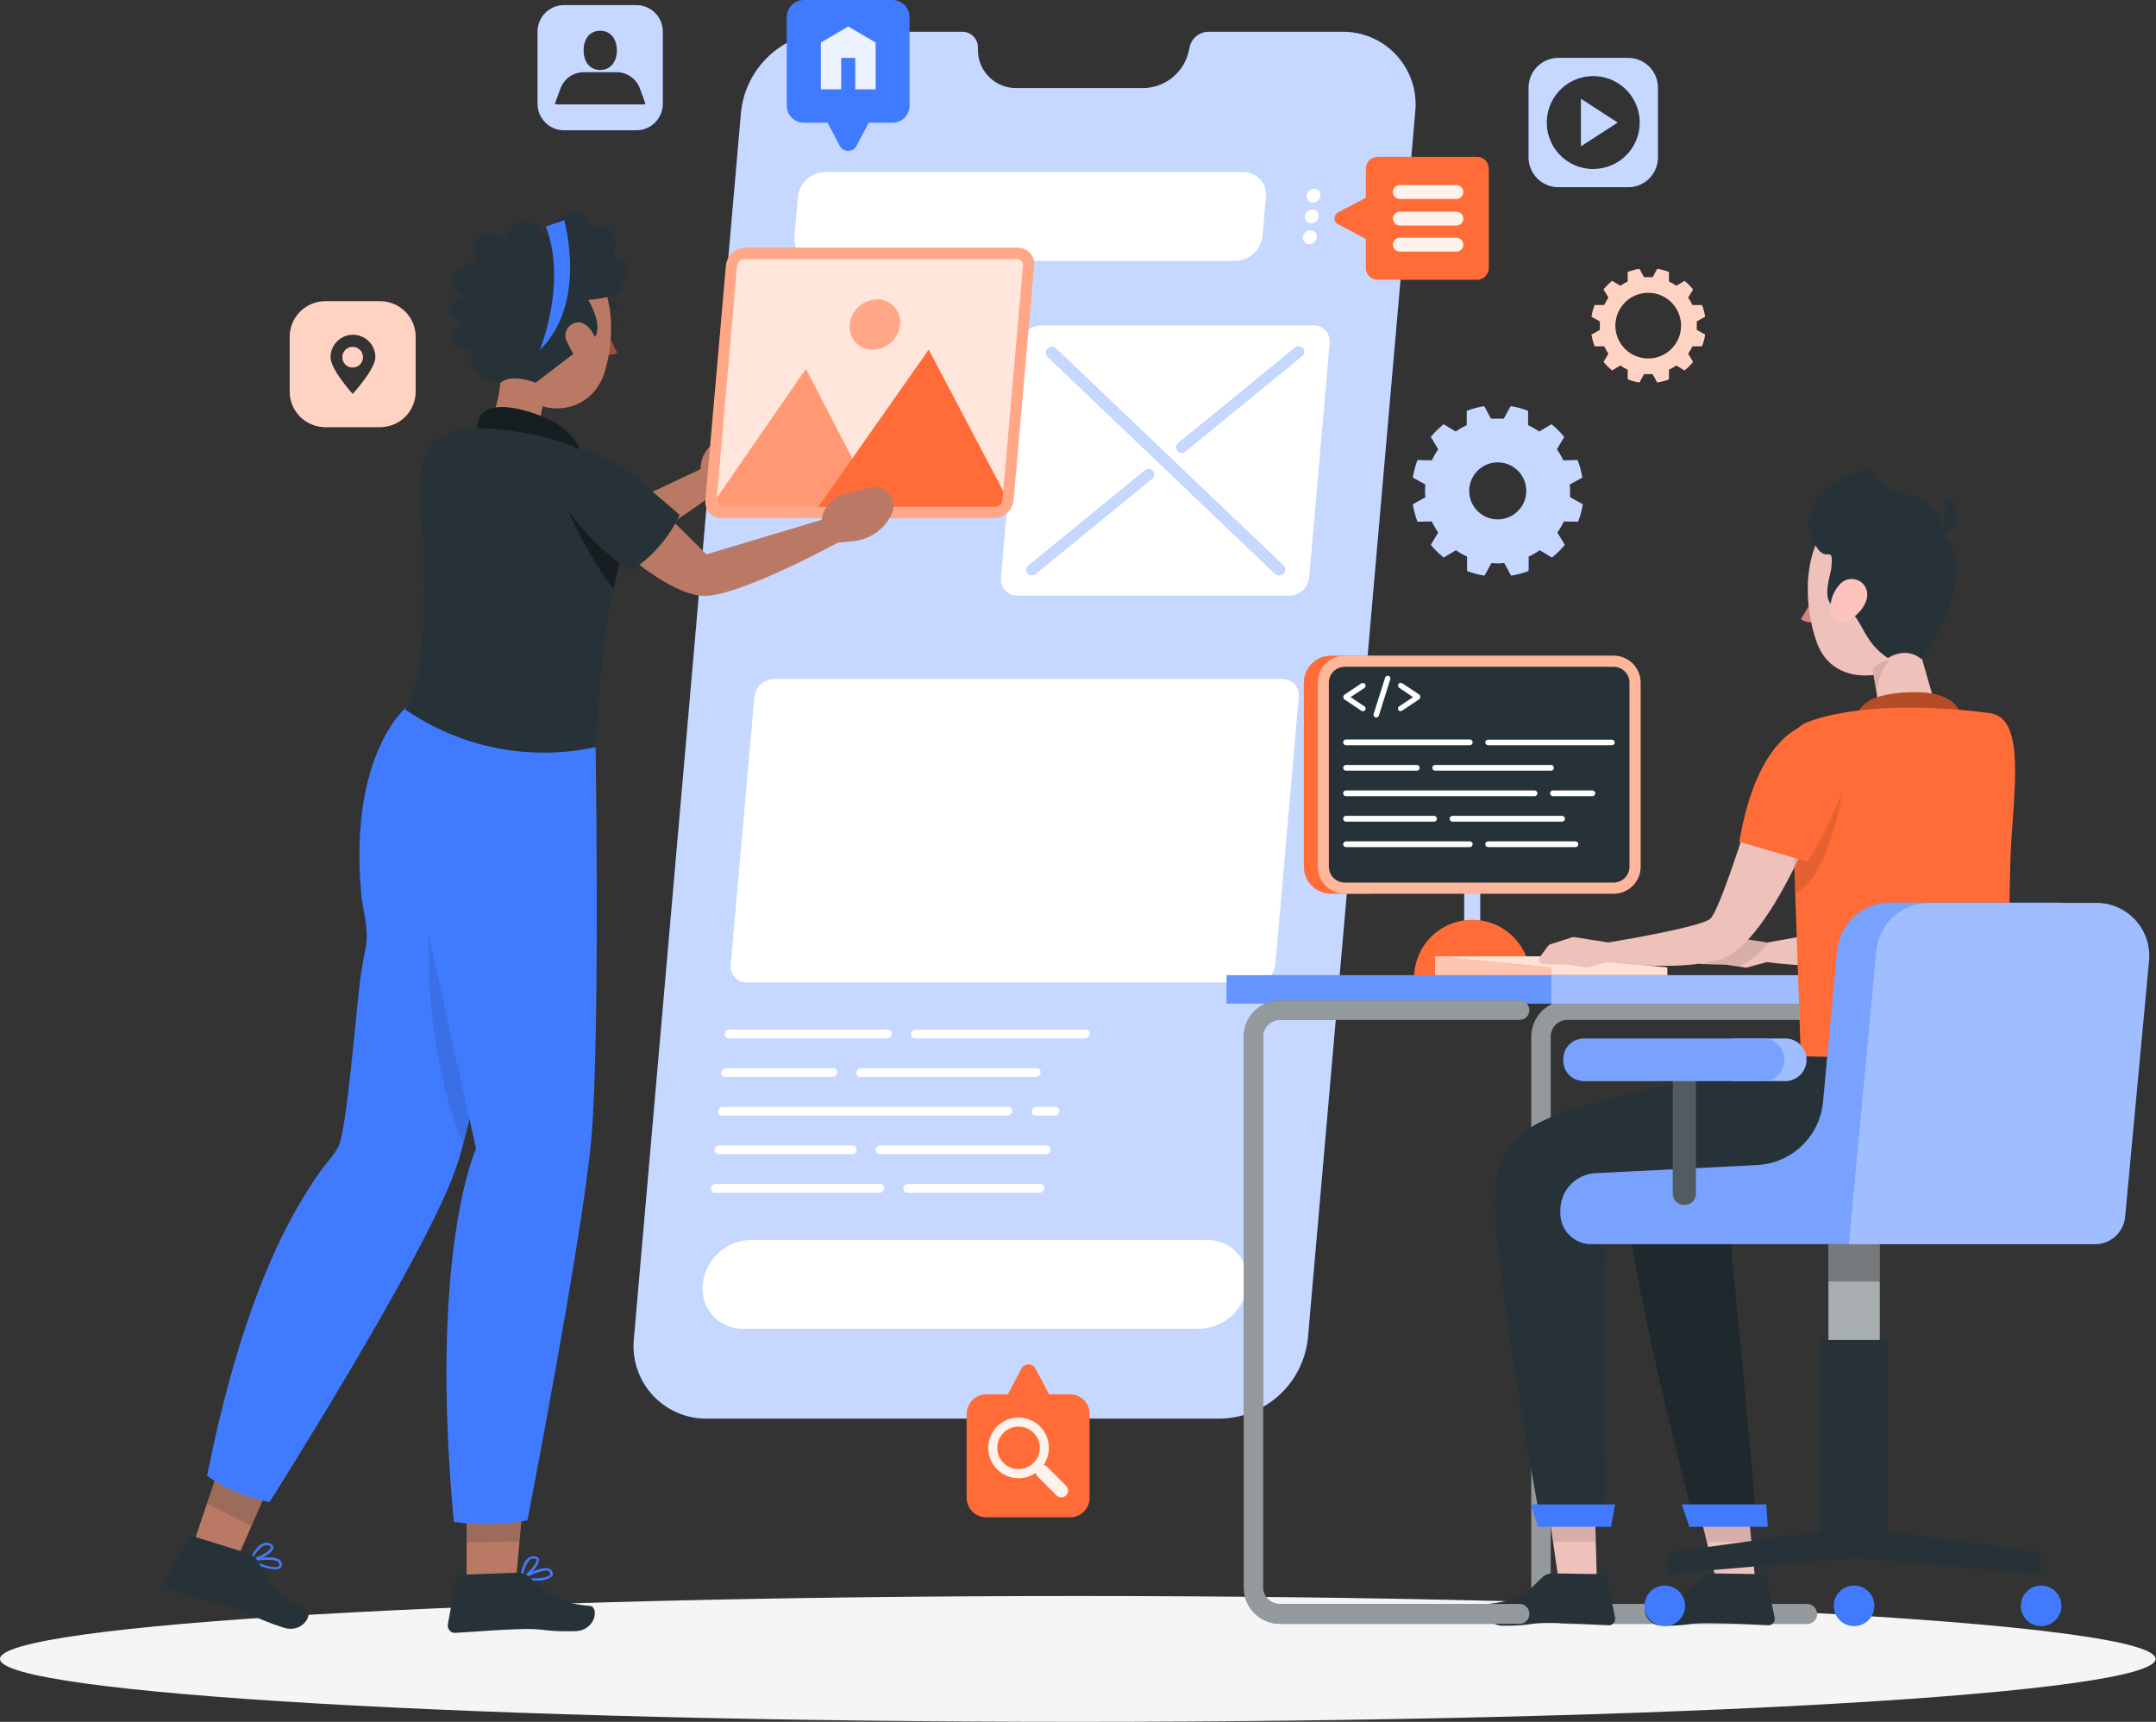 <svg width="313" height="250" viewBox="0 0 313 250" fill="none" xmlns="http://www.w3.org/2000/svg">
<rect x="0" y="0" width="313" height="250" fill="#333333" stroke="none"/>
<path d="M156.469 250C242.884 250 312.938 245.91 312.938 240.865C312.938 235.82 242.884 231.73 156.469 231.73C70.053 231.73 0 235.82 0 240.865C0 245.91 70.053 250 156.469 250Z" fill="#F5F5F5"/>
<path d="M194.778 4.616H175.41C174.779 4.629 174.171 4.854 173.683 5.253C173.194 5.652 172.853 6.204 172.715 6.819L172.586 7.424C172.251 8.926 171.421 10.271 170.23 11.245C169.039 12.218 167.555 12.763 166.017 12.791H147.617C146.158 12.823 144.745 12.278 143.686 11.272C142.628 10.267 142.01 8.884 141.968 7.424V6.819C141.953 6.221 141.702 5.654 141.269 5.241C140.837 4.828 140.258 4.603 139.66 4.616H120.292C117.111 4.673 114.061 5.893 111.719 8.046C109.377 10.2 107.905 13.136 107.582 16.301L92.039 194.277C91.875 195.765 92.03 197.271 92.493 198.694C92.957 200.118 93.718 201.427 94.726 202.533C95.735 203.639 96.968 204.518 98.343 205.111C99.717 205.703 101.203 205.996 102.7 205.97H177.161C180.343 205.912 183.393 204.69 185.735 202.535C188.077 200.38 189.549 197.443 189.872 194.277L205.447 16.301C205.61 14.813 205.454 13.307 204.989 11.884C204.525 10.461 203.763 9.153 202.753 8.048C201.744 6.942 200.511 6.064 199.135 5.472C197.76 4.881 196.275 4.589 194.778 4.616Z" fill="#407BFF"/>
<path opacity="0.7" d="M194.778 4.616H175.41C174.779 4.629 174.171 4.854 173.683 5.253C173.194 5.652 172.853 6.204 172.715 6.819L172.586 7.424C172.251 8.926 171.421 10.271 170.23 11.245C169.039 12.218 167.555 12.763 166.017 12.791H147.617C146.158 12.823 144.745 12.278 143.686 11.272C142.628 10.267 142.01 8.884 141.968 7.424V6.819C141.953 6.221 141.702 5.654 141.269 5.241C140.837 4.828 140.258 4.603 139.66 4.616H120.292C117.111 4.673 114.061 5.893 111.719 8.046C109.377 10.2 107.905 13.136 107.582 16.301L92.039 194.277C91.875 195.765 92.03 197.271 92.493 198.694C92.957 200.118 93.718 201.427 94.726 202.533C95.735 203.639 96.968 204.518 98.343 205.111C99.717 205.703 101.203 205.996 102.7 205.97H177.161C180.343 205.912 183.393 204.69 185.735 202.535C188.077 200.38 189.549 197.443 189.872 194.277L205.447 16.301C205.61 14.813 205.454 13.307 204.989 11.884C204.525 10.461 203.763 9.153 202.753 8.048C201.744 6.942 200.511 6.064 199.135 5.472C197.76 4.881 196.275 4.589 194.778 4.616Z" fill="white"/>
<path d="M187.234 86.478H147.691C147.358 86.483 147.028 86.418 146.723 86.286C146.417 86.154 146.143 85.959 145.919 85.713C145.694 85.468 145.525 85.177 145.421 84.861C145.318 84.545 145.283 84.21 145.318 83.879L148.296 49.832C148.367 49.128 148.694 48.475 149.214 47.996C149.735 47.517 150.413 47.246 151.12 47.234H190.663C190.996 47.227 191.327 47.291 191.633 47.423C191.939 47.554 192.214 47.749 192.438 47.995C192.663 48.241 192.832 48.532 192.935 48.849C193.038 49.166 193.073 49.501 193.036 49.832L190.058 83.879C189.985 84.583 189.658 85.235 189.138 85.713C188.618 86.192 187.94 86.464 187.234 86.478Z" fill="white"/>
<path d="M174.079 192.937H107.905C107.078 192.952 106.257 192.791 105.497 192.464C104.738 192.138 104.056 191.653 103.499 191.042C102.941 190.431 102.521 189.708 102.265 188.922C102.008 188.135 101.923 187.303 102.014 186.481C102.193 184.733 103.006 183.111 104.3 181.922C105.593 180.732 107.278 180.057 109.035 180.025H175.208C176.035 180.01 176.856 180.171 177.616 180.498C178.375 180.825 179.057 181.31 179.614 181.921C180.172 182.532 180.592 183.254 180.849 184.041C181.105 184.827 181.19 185.659 181.1 186.481C180.922 188.23 180.109 189.853 178.815 191.043C177.521 192.233 175.836 192.907 174.079 192.937Z" fill="white"/>
<path d="M179.348 37.873H118.638C118.172 37.886 117.709 37.8 117.281 37.618C116.852 37.436 116.468 37.164 116.154 36.82C115.841 36.475 115.605 36.068 115.464 35.624C115.323 35.18 115.28 34.711 115.337 34.249L115.829 28.6C115.931 27.621 116.388 26.712 117.114 26.047C117.839 25.381 118.783 25.003 119.767 24.985H180.478C180.941 24.976 181.401 25.067 181.827 25.25C182.253 25.433 182.635 25.704 182.948 26.046C183.261 26.388 183.497 26.792 183.642 27.233C183.787 27.673 183.836 28.139 183.787 28.6L183.286 34.249C183.186 35.23 182.73 36.14 182.004 36.807C181.279 37.475 180.334 37.854 179.348 37.873Z" fill="white"/>
<path d="M191.695 28.406C191.667 28.68 191.54 28.933 191.338 29.119C191.135 29.305 190.872 29.411 190.597 29.415C190.468 29.417 190.34 29.391 190.222 29.34C190.103 29.289 189.997 29.213 189.91 29.118C189.823 29.022 189.757 28.91 189.717 28.787C189.677 28.664 189.663 28.535 189.677 28.406C189.705 28.134 189.832 27.881 190.035 27.696C190.237 27.512 190.501 27.408 190.775 27.406C190.903 27.403 191.031 27.427 191.149 27.477C191.268 27.528 191.374 27.603 191.461 27.698C191.548 27.792 191.614 27.904 191.654 28.027C191.695 28.149 191.708 28.278 191.695 28.406Z" fill="white"/>
<path d="M191.429 31.424C191.403 31.697 191.278 31.951 191.077 32.137C190.876 32.323 190.613 32.428 190.339 32.433C190.21 32.435 190.082 32.41 189.964 32.358C189.845 32.307 189.739 32.231 189.652 32.136C189.565 32.041 189.499 31.928 189.459 31.805C189.419 31.683 189.406 31.553 189.419 31.424C189.445 31.152 189.57 30.898 189.771 30.712C189.972 30.526 190.235 30.421 190.509 30.416C190.638 30.414 190.766 30.439 190.884 30.491C191.003 30.542 191.109 30.618 191.196 30.713C191.283 30.808 191.348 30.921 191.389 31.044C191.429 31.166 191.442 31.296 191.429 31.424Z" fill="white"/>
<path d="M191.171 34.435C191.143 34.708 191.016 34.962 190.814 35.148C190.612 35.334 190.348 35.439 190.074 35.443C189.945 35.445 189.817 35.42 189.698 35.368C189.58 35.317 189.474 35.241 189.387 35.146C189.3 35.051 189.234 34.938 189.194 34.815C189.154 34.693 189.14 34.563 189.154 34.435C189.181 34.161 189.308 33.907 189.511 33.722C189.713 33.536 189.976 33.43 190.251 33.426C190.38 33.424 190.508 33.45 190.627 33.501C190.745 33.552 190.851 33.628 190.938 33.723C191.025 33.819 191.091 33.931 191.131 34.054C191.171 34.177 191.185 34.306 191.171 34.435Z" fill="white"/>
<path d="M182.318 142.645H108.453C108.12 142.652 107.79 142.587 107.484 142.456C107.178 142.324 106.903 142.129 106.678 141.883C106.454 141.637 106.284 141.346 106.181 141.029C106.078 140.713 106.044 140.378 106.081 140.046L109.519 101.19C109.59 100.486 109.916 99.832 110.437 99.353C110.958 98.874 111.636 98.603 112.343 98.591H186.183C186.516 98.585 186.845 98.651 187.151 98.783C187.456 98.915 187.729 99.11 187.953 99.356C188.177 99.602 188.345 99.892 188.448 100.209C188.551 100.525 188.585 100.859 188.548 101.19L185.15 140.046C185.079 140.752 184.751 141.406 184.229 141.885C183.707 142.364 183.027 142.635 182.318 142.645Z" fill="white"/>
<path d="M128.774 150.763H105.775C105.694 150.765 105.614 150.749 105.54 150.718C105.466 150.686 105.4 150.639 105.345 150.579C105.291 150.519 105.25 150.449 105.225 150.372C105.201 150.295 105.193 150.214 105.202 150.134C105.218 149.962 105.297 149.802 105.423 149.684C105.55 149.566 105.715 149.5 105.888 149.496H128.887C128.969 149.495 129.05 149.51 129.124 149.543C129.199 149.575 129.266 149.623 129.32 149.684C129.375 149.744 129.415 149.816 129.44 149.893C129.464 149.971 129.471 150.053 129.46 150.134C129.443 150.305 129.363 150.463 129.237 150.579C129.11 150.695 128.946 150.76 128.774 150.763Z" fill="white"/>
<path d="M157.519 150.763H132.833C132.752 150.766 132.671 150.752 132.596 150.72C132.52 150.689 132.453 150.642 132.398 150.582C132.343 150.522 132.301 150.451 132.276 150.374C132.251 150.297 132.242 150.215 132.252 150.134C132.268 149.962 132.346 149.802 132.473 149.684C132.6 149.566 132.765 149.5 132.938 149.496H157.632C157.713 149.495 157.794 149.51 157.869 149.543C157.944 149.575 158.01 149.623 158.065 149.684C158.119 149.744 158.16 149.816 158.184 149.893C158.208 149.971 158.215 150.053 158.205 150.134C158.187 150.305 158.108 150.463 157.981 150.579C157.855 150.695 157.69 150.76 157.519 150.763Z" fill="white"/>
<path d="M120.816 156.372H105.29C105.208 156.374 105.127 156.358 105.052 156.326C104.977 156.293 104.91 156.246 104.855 156.185C104.8 156.125 104.758 156.053 104.733 155.976C104.708 155.898 104.7 155.816 104.709 155.735C104.726 155.563 104.806 155.404 104.932 155.287C105.058 155.169 105.222 155.102 105.395 155.097H120.954C121.035 155.097 121.115 155.113 121.19 155.146C121.264 155.179 121.331 155.227 121.386 155.287C121.441 155.347 121.482 155.418 121.508 155.495C121.533 155.572 121.543 155.654 121.535 155.735C121.516 155.911 121.433 156.075 121.3 156.193C121.167 156.311 120.994 156.375 120.816 156.372Z" fill="white"/>
<path d="M150.385 156.372H124.9C124.818 156.374 124.737 156.358 124.662 156.326C124.587 156.293 124.52 156.246 124.465 156.185C124.41 156.125 124.368 156.053 124.343 155.976C124.318 155.898 124.31 155.816 124.319 155.735C124.337 155.562 124.417 155.402 124.545 155.284C124.673 155.167 124.839 155.1 125.013 155.097H150.49C150.572 155.095 150.653 155.111 150.728 155.143C150.803 155.176 150.87 155.224 150.925 155.284C150.98 155.344 151.022 155.416 151.047 155.493C151.072 155.571 151.08 155.653 151.071 155.735C151.055 155.907 150.976 156.067 150.85 156.184C150.723 156.302 150.558 156.369 150.385 156.372Z" fill="white"/>
<path d="M146.269 161.973H104.798C104.716 161.975 104.635 161.961 104.56 161.929C104.485 161.898 104.418 161.851 104.363 161.791C104.308 161.731 104.266 161.66 104.241 161.583C104.216 161.506 104.207 161.424 104.217 161.343C104.234 161.17 104.315 161.01 104.443 160.893C104.571 160.775 104.737 160.709 104.911 160.706H146.382C146.464 160.705 146.544 160.722 146.619 160.755C146.693 160.787 146.76 160.835 146.814 160.895C146.869 160.955 146.911 161.026 146.936 161.103C146.962 161.181 146.971 161.262 146.963 161.343C146.944 161.514 146.863 161.673 146.735 161.789C146.607 161.904 146.442 161.97 146.269 161.973Z" fill="white"/>
<path d="M153.096 161.973H150.36C150.279 161.976 150.198 161.961 150.123 161.929C150.048 161.898 149.98 161.851 149.925 161.791C149.87 161.731 149.828 161.661 149.803 161.583C149.778 161.506 149.77 161.424 149.779 161.343C149.795 161.171 149.874 161.011 150 160.893C150.127 160.776 150.292 160.709 150.465 160.706H153.209C153.29 160.704 153.371 160.72 153.446 160.752C153.521 160.784 153.587 160.832 153.642 160.893C153.696 160.953 153.737 161.025 153.761 161.103C153.785 161.18 153.792 161.262 153.782 161.343C153.764 161.514 153.685 161.672 153.558 161.788C153.432 161.904 153.267 161.97 153.096 161.973Z" fill="white"/>
<path d="M123.666 167.581H104.298C104.216 167.582 104.136 167.565 104.061 167.532C103.987 167.5 103.92 167.452 103.865 167.392C103.811 167.332 103.769 167.261 103.744 167.184C103.718 167.106 103.709 167.025 103.717 166.944C103.734 166.771 103.815 166.611 103.943 166.493C104.071 166.376 104.237 166.309 104.411 166.306H123.779C123.86 166.305 123.941 166.32 124.016 166.353C124.091 166.385 124.159 166.433 124.214 166.493C124.269 166.554 124.31 166.625 124.335 166.703C124.361 166.78 124.369 166.863 124.36 166.944C124.342 167.117 124.261 167.277 124.134 167.394C124.006 167.512 123.839 167.578 123.666 167.581Z" fill="white"/>
<path d="M151.838 167.581H127.724C127.643 167.582 127.563 167.565 127.488 167.532C127.414 167.5 127.347 167.452 127.292 167.392C127.237 167.332 127.196 167.261 127.17 167.184C127.145 167.106 127.135 167.025 127.143 166.944C127.161 166.771 127.242 166.611 127.369 166.493C127.497 166.376 127.664 166.309 127.837 166.306H151.942C152.024 166.305 152.105 166.32 152.18 166.353C152.255 166.385 152.323 166.433 152.378 166.493C152.433 166.554 152.474 166.625 152.499 166.703C152.524 166.78 152.533 166.863 152.523 166.944C152.506 167.115 152.427 167.274 152.3 167.392C152.174 167.509 152.01 167.576 151.838 167.581Z" fill="white"/>
<path d="M127.66 173.182H103.813C103.732 173.184 103.651 173.168 103.576 173.136C103.501 173.103 103.435 173.055 103.38 172.995C103.326 172.934 103.285 172.863 103.261 172.785C103.237 172.707 103.23 172.625 103.24 172.544C103.258 172.374 103.337 172.216 103.464 172.1C103.59 171.984 103.755 171.918 103.926 171.915H127.765C127.846 171.912 127.927 171.927 128.002 171.958C128.077 171.989 128.145 172.036 128.2 172.096C128.255 172.156 128.296 172.227 128.322 172.304C128.347 172.382 128.355 172.464 128.346 172.544C128.33 172.716 128.251 172.877 128.125 172.994C127.998 173.112 127.833 173.179 127.66 173.182Z" fill="white"/>
<path d="M150.917 173.182H131.71C131.629 173.184 131.548 173.168 131.474 173.136C131.399 173.103 131.332 173.055 131.278 172.995C131.223 172.934 131.182 172.863 131.158 172.785C131.134 172.707 131.127 172.625 131.138 172.544C131.155 172.374 131.235 172.216 131.361 172.1C131.488 171.984 131.652 171.918 131.823 171.915H151.03C151.111 171.912 151.192 171.927 151.267 171.958C151.342 171.989 151.41 172.036 151.465 172.096C151.52 172.156 151.562 172.227 151.587 172.304C151.612 172.382 151.62 172.464 151.611 172.544C151.593 172.717 151.513 172.877 151.385 172.995C151.257 173.112 151.091 173.179 150.917 173.182Z" fill="white"/>
<path d="M186.296 83.25C186.226 83.331 186.14 83.396 186.045 83.444C185.949 83.491 185.845 83.519 185.738 83.526C185.631 83.532 185.525 83.518 185.424 83.483C185.323 83.448 185.23 83.394 185.15 83.323L152.119 51.801C151.969 51.65 151.885 51.446 151.885 51.232C151.885 51.019 151.969 50.815 152.119 50.663C152.19 50.583 152.275 50.517 152.371 50.47C152.466 50.422 152.571 50.394 152.677 50.388C152.784 50.381 152.891 50.395 152.992 50.43C153.093 50.465 153.186 50.52 153.265 50.591L186.296 82.112C186.446 82.263 186.53 82.468 186.53 82.681C186.53 82.894 186.446 83.099 186.296 83.25Z" fill="#407BFF"/>
<path d="M149.199 83.242C149.133 83.156 149.085 83.058 149.058 82.954C149.031 82.849 149.025 82.74 149.041 82.633C149.057 82.526 149.094 82.424 149.15 82.331C149.206 82.239 149.28 82.159 149.368 82.096L166.218 68.32C166.378 68.182 166.587 68.112 166.798 68.125C167.009 68.139 167.207 68.235 167.348 68.393C167.412 68.479 167.459 68.576 167.486 68.68C167.512 68.784 167.517 68.892 167.502 68.998C167.486 69.103 167.449 69.205 167.394 69.297C167.338 69.388 167.265 69.468 167.179 69.531L150.328 83.314C150.168 83.453 149.96 83.523 149.749 83.51C149.537 83.496 149.34 83.4 149.199 83.242Z" fill="#407BFF"/>
<path d="M170.971 65.431C170.907 65.346 170.86 65.248 170.833 65.145C170.807 65.041 170.802 64.933 170.817 64.827C170.833 64.721 170.87 64.619 170.925 64.528C170.981 64.436 171.054 64.357 171.14 64.294L188.023 50.494C188.183 50.355 188.391 50.285 188.603 50.299C188.814 50.312 189.012 50.409 189.153 50.566C189.217 50.652 189.264 50.749 189.29 50.853C189.317 50.957 189.322 51.065 189.306 51.171C189.291 51.277 189.254 51.379 189.198 51.47C189.143 51.562 189.07 51.641 188.983 51.704L172.101 65.504C171.941 65.643 171.732 65.713 171.521 65.699C171.31 65.686 171.112 65.589 170.971 65.431Z" fill="#407BFF"/>
<g opacity="0.7">
<path d="M186.296 83.25C186.226 83.331 186.14 83.396 186.045 83.444C185.949 83.491 185.845 83.519 185.738 83.526C185.631 83.532 185.525 83.518 185.424 83.483C185.323 83.448 185.23 83.394 185.15 83.323L152.119 51.801C151.969 51.65 151.885 51.446 151.885 51.232C151.885 51.019 151.969 50.815 152.119 50.663C152.19 50.583 152.275 50.517 152.371 50.47C152.466 50.422 152.571 50.394 152.677 50.388C152.784 50.381 152.891 50.395 152.992 50.43C153.093 50.465 153.186 50.52 153.265 50.591L186.296 82.112C186.446 82.263 186.53 82.468 186.53 82.681C186.53 82.894 186.446 83.099 186.296 83.25Z" fill="white"/>
</g>
<g opacity="0.7">
<path d="M149.199 83.242C149.133 83.156 149.085 83.058 149.058 82.954C149.031 82.849 149.025 82.74 149.041 82.633C149.057 82.526 149.094 82.424 149.15 82.331C149.206 82.239 149.28 82.159 149.368 82.096L166.218 68.32C166.378 68.182 166.587 68.112 166.798 68.125C167.009 68.139 167.207 68.235 167.348 68.393C167.412 68.479 167.459 68.576 167.486 68.68C167.512 68.784 167.517 68.892 167.502 68.998C167.486 69.103 167.449 69.205 167.394 69.297C167.338 69.388 167.265 69.468 167.179 69.531L150.328 83.314C150.168 83.453 149.96 83.523 149.749 83.51C149.537 83.496 149.34 83.4 149.199 83.242Z" fill="white"/>
</g>
<g opacity="0.7">
<path d="M170.971 65.431C170.907 65.346 170.86 65.248 170.833 65.145C170.807 65.041 170.802 64.933 170.817 64.827C170.833 64.721 170.87 64.619 170.925 64.528C170.981 64.436 171.054 64.357 171.14 64.294L188.023 50.494C188.183 50.355 188.391 50.285 188.603 50.299C188.814 50.312 189.012 50.409 189.153 50.566C189.217 50.652 189.264 50.749 189.29 50.853C189.317 50.957 189.322 51.065 189.306 51.171C189.291 51.277 189.254 51.379 189.198 51.47C189.143 51.562 189.07 51.641 188.983 51.704L172.101 65.504C171.941 65.643 171.732 65.713 171.521 65.699C171.31 65.686 171.112 65.589 170.971 65.431Z" fill="white"/>
</g>
<path d="M92.361 0.742H81.87C80.854 0.747 79.881 1.153 79.164 1.873C78.447 2.593 78.045 3.568 78.045 4.584V15.075C78.045 16.093 78.45 17.07 79.17 17.791C79.89 18.511 80.867 18.916 81.886 18.916H92.377C93.396 18.916 94.373 18.511 95.093 17.791C95.814 17.07 96.219 16.093 96.219 15.075V4.584C96.219 4.078 96.119 3.577 95.925 3.11C95.731 2.643 95.446 2.219 95.088 1.862C94.729 1.505 94.304 1.222 93.836 1.03C93.368 0.838 92.867 0.74 92.361 0.742ZM87.14 4.455C88.713 4.455 89.561 5.738 89.561 7.311C89.561 8.885 88.713 10.168 87.14 10.168C85.566 10.168 84.719 8.893 84.719 7.311C84.719 5.73 85.558 4.455 87.14 4.455ZM93.442 15.164H80.829C80.778 15.164 80.728 15.154 80.681 15.134C80.634 15.115 80.591 15.086 80.555 15.05L81.362 12.847C81.614 12.153 82.073 11.552 82.678 11.128C83.283 10.703 84.004 10.475 84.743 10.475H89.512C90.252 10.475 90.975 10.703 91.581 11.127C92.187 11.551 92.648 12.152 92.902 12.847L93.709 15.05C93.674 15.086 93.633 15.115 93.587 15.134C93.541 15.153 93.492 15.163 93.442 15.164Z" fill="#407BFF"/>
<path opacity="0.7" d="M92.361 0.742H81.87C80.854 0.747 79.881 1.153 79.164 1.873C78.447 2.593 78.045 3.568 78.045 4.584V15.075C78.045 16.093 78.45 17.07 79.17 17.791C79.89 18.511 80.867 18.916 81.886 18.916H92.377C93.396 18.916 94.373 18.511 95.093 17.791C95.814 17.07 96.219 16.093 96.219 15.075V4.584C96.219 4.078 96.119 3.577 95.925 3.11C95.731 2.643 95.446 2.219 95.088 1.862C94.729 1.505 94.304 1.222 93.836 1.03C93.368 0.838 92.867 0.74 92.361 0.742ZM87.14 4.455C88.713 4.455 89.561 5.738 89.561 7.311C89.561 8.885 88.713 10.168 87.14 10.168C85.566 10.168 84.719 8.893 84.719 7.311C84.719 5.73 85.558 4.455 87.14 4.455ZM93.442 15.164H80.829C80.778 15.164 80.728 15.154 80.681 15.134C80.634 15.115 80.591 15.086 80.555 15.05L81.362 12.847C81.614 12.153 82.073 11.552 82.678 11.128C83.283 10.703 84.004 10.475 84.743 10.475H89.512C90.252 10.475 90.975 10.703 91.581 11.127C92.187 11.551 92.648 12.152 92.902 12.847L93.709 15.05C93.674 15.086 93.633 15.115 93.587 15.134C93.541 15.153 93.492 15.163 93.442 15.164Z" fill="white"/>
<path d="M55.174 43.739H47.233C46.554 43.738 45.882 43.871 45.254 44.13C44.627 44.389 44.057 44.77 43.576 45.249C43.096 45.729 42.715 46.299 42.455 46.926C42.194 47.553 42.06 48.225 42.06 48.904V56.845C42.06 58.217 42.605 59.533 43.576 60.503C44.546 61.473 45.861 62.018 47.233 62.018H55.174C55.853 62.018 56.526 61.884 57.153 61.624C57.78 61.364 58.349 60.983 58.829 60.502C59.309 60.022 59.689 59.452 59.948 58.824C60.207 58.196 60.34 57.524 60.339 56.845V48.904C60.34 48.225 60.207 47.553 59.948 46.926C59.689 46.299 59.309 45.73 58.829 45.25C58.349 44.77 57.779 44.389 57.152 44.13C56.525 43.871 55.853 43.738 55.174 43.739ZM51.204 57.208C51.204 57.208 47.976 53.665 47.976 51.858C47.976 50.992 48.32 50.162 48.932 49.55C49.544 48.937 50.374 48.593 51.24 48.593C52.106 48.593 52.936 48.937 53.548 49.55C54.16 50.162 54.505 50.992 54.505 51.858C54.464 53.665 51.204 57.208 51.204 57.208Z" fill="#FF6C37"/>
<path d="M51.204 50.373C50.908 50.371 50.618 50.458 50.372 50.621C50.125 50.785 49.932 51.018 49.818 51.291C49.704 51.564 49.674 51.865 49.731 52.155C49.789 52.445 49.931 52.712 50.14 52.921C50.35 53.131 50.616 53.273 50.907 53.33C51.197 53.388 51.498 53.358 51.771 53.243C52.044 53.13 52.277 52.937 52.441 52.69C52.604 52.443 52.691 52.154 52.689 51.858C52.689 51.464 52.533 51.086 52.254 50.808C51.976 50.529 51.598 50.373 51.204 50.373Z" fill="#FF6C37"/>
<g opacity="0.7">
<path d="M55.174 43.739H47.233C46.554 43.738 45.882 43.871 45.254 44.13C44.627 44.389 44.057 44.77 43.576 45.249C43.096 45.729 42.715 46.299 42.455 46.926C42.194 47.553 42.06 48.225 42.06 48.904V56.845C42.06 58.217 42.605 59.533 43.576 60.503C44.546 61.473 45.861 62.018 47.233 62.018H55.174C55.853 62.018 56.526 61.884 57.153 61.624C57.78 61.364 58.349 60.983 58.829 60.502C59.309 60.022 59.689 59.452 59.948 58.824C60.207 58.196 60.34 57.524 60.339 56.845V48.904C60.34 48.225 60.207 47.553 59.948 46.926C59.689 46.299 59.309 45.73 58.829 45.25C58.349 44.77 57.779 44.389 57.152 44.13C56.525 43.871 55.853 43.738 55.174 43.739ZM51.204 57.208C51.204 57.208 47.976 53.665 47.976 51.858C47.976 50.992 48.32 50.162 48.932 49.55C49.544 48.937 50.374 48.593 51.24 48.593C52.106 48.593 52.936 48.937 53.548 49.55C54.16 50.162 54.505 50.992 54.505 51.858C54.464 53.665 51.204 57.208 51.204 57.208Z" fill="white"/>
<path d="M51.204 50.373C50.908 50.371 50.618 50.458 50.372 50.621C50.125 50.785 49.932 51.017 49.818 51.291C49.704 51.564 49.674 51.865 49.731 52.155C49.789 52.445 49.931 52.712 50.14 52.921C50.35 53.131 50.616 53.273 50.907 53.33C51.197 53.388 51.498 53.358 51.771 53.243C52.044 53.13 52.277 52.937 52.441 52.69C52.604 52.443 52.691 52.154 52.689 51.858C52.689 51.464 52.533 51.086 52.254 50.808C51.976 50.529 51.598 50.373 51.204 50.373Z" fill="white"/>
</g>
<path d="M229.52 21.232L234.838 17.794L229.52 14.348V21.232Z" fill="#407BFF"/>
<path d="M236.369 8.409H226.233C225.088 8.409 223.99 8.864 223.181 9.673C222.371 10.483 221.916 11.581 221.916 12.726V22.862C221.918 24.007 222.374 25.104 223.183 25.913C223.992 26.722 225.089 27.178 226.233 27.18H236.369C237.514 27.18 238.613 26.725 239.422 25.915C240.232 25.105 240.687 24.007 240.687 22.862V12.726C240.688 12.159 240.577 11.597 240.36 11.073C240.144 10.549 239.826 10.072 239.425 9.671C239.023 9.27 238.547 8.952 238.023 8.735C237.499 8.519 236.937 8.408 236.369 8.409ZM231.301 24.549C229.965 24.549 228.659 24.152 227.548 23.41C226.437 22.667 225.571 21.612 225.06 20.377C224.549 19.143 224.416 17.784 224.677 16.474C224.938 15.163 225.583 13.96 226.528 13.015C227.474 12.071 228.678 11.428 229.989 11.168C231.299 10.909 232.658 11.044 233.892 11.556C235.126 12.069 236.18 12.936 236.922 14.047C237.663 15.159 238.058 16.466 238.056 17.802C238.055 18.688 237.879 19.565 237.539 20.384C237.199 21.202 236.701 21.945 236.074 22.57C235.447 23.196 234.703 23.692 233.884 24.03C233.065 24.368 232.187 24.542 231.301 24.541V24.549Z" fill="#407BFF"/>
<g opacity="0.7">
<path d="M229.519 21.232L234.837 17.794L229.519 14.348V21.232Z" fill="white"/>
<path d="M236.37 8.409H226.234C225.089 8.409 223.991 8.864 223.182 9.673C222.372 10.483 221.917 11.581 221.917 12.726V22.862C221.919 24.007 222.375 25.104 223.184 25.913C223.993 26.722 225.09 27.178 226.234 27.18H236.37C237.515 27.18 238.614 26.725 239.423 25.915C240.233 25.105 240.688 24.007 240.688 22.862V12.726C240.689 12.159 240.578 11.597 240.361 11.073C240.145 10.549 239.827 10.072 239.426 9.671C239.024 9.27 238.548 8.952 238.024 8.735C237.5 8.519 236.938 8.408 236.37 8.409ZM231.302 24.549C229.966 24.549 228.66 24.152 227.549 23.41C226.438 22.667 225.572 21.612 225.061 20.377C224.55 19.143 224.417 17.784 224.678 16.474C224.939 15.163 225.584 13.96 226.529 13.015C227.474 12.071 228.679 11.428 229.99 11.168C231.3 10.909 232.659 11.044 233.893 11.556C235.127 12.069 236.181 12.936 236.923 14.047C237.664 15.159 238.059 16.466 238.057 17.802C238.056 18.688 237.88 19.565 237.54 20.384C237.2 21.202 236.702 21.945 236.075 22.57C235.448 23.196 234.704 23.692 233.885 24.03C233.066 24.368 232.188 24.542 231.302 24.541V24.549Z" fill="white"/>
</g>
<path d="M246.32 47.282C246.32 47.072 246.32 46.862 246.32 46.661L247.539 45.983C247.45 45.406 247.298 44.84 247.087 44.296H245.699C245.522 43.917 245.312 43.555 245.069 43.215L245.788 42.029C245.42 41.573 245.006 41.157 244.553 40.786L243.358 41.504C243.019 41.266 242.66 41.058 242.285 40.883V39.486C241.739 39.28 241.174 39.129 240.599 39.035L239.921 40.253C239.719 40.253 239.509 40.253 239.299 40.253C239.089 40.253 238.888 40.253 238.678 40.253L238 39.035C237.425 39.131 236.86 39.282 236.313 39.486V40.883C235.937 41.056 235.578 41.264 235.24 41.504L234.046 40.786C233.588 41.154 233.172 41.571 232.803 42.029L233.521 43.215C233.284 43.557 233.077 43.919 232.9 44.296H231.512C231.301 44.841 231.147 45.406 231.052 45.983L232.27 46.661C232.27 46.862 232.27 47.072 232.27 47.282C232.27 47.492 232.27 47.702 232.27 47.904L231.052 48.581C231.146 49.158 231.3 49.723 231.512 50.268H232.9C233.077 50.645 233.284 51.007 233.521 51.349L232.803 52.544C233.174 52.997 233.59 53.41 234.046 53.778L235.24 53.06C235.576 53.303 235.936 53.511 236.313 53.682V55.078C236.859 55.286 237.424 55.437 238 55.53L238.678 54.311C238.888 54.311 239.089 54.311 239.299 54.311C239.509 54.311 239.719 54.311 239.921 54.311L240.599 55.53C241.175 55.439 241.741 55.288 242.285 55.078V53.682C242.662 53.509 243.021 53.301 243.358 53.06L244.553 53.778C245.004 53.408 245.417 52.995 245.788 52.544L245.069 51.349C245.312 51.009 245.522 50.647 245.699 50.268H247.087C247.299 49.724 247.451 49.159 247.539 48.581L246.32 47.904C246.304 47.678 246.32 47.492 246.32 47.282ZM239.283 52.059C238.338 52.059 237.415 51.779 236.629 51.254C235.843 50.729 235.231 49.983 234.869 49.11C234.508 48.237 234.413 47.277 234.597 46.35C234.782 45.423 235.237 44.572 235.905 43.904C236.573 43.236 237.424 42.781 238.351 42.596C239.278 42.412 240.238 42.507 241.111 42.868C241.984 43.23 242.73 43.842 243.255 44.628C243.78 45.413 244.061 46.337 244.061 47.282C244.061 48.549 243.557 49.764 242.661 50.66C241.765 51.556 240.55 52.059 239.283 52.059Z" fill="#FF6C37"/>
<path opacity="0.7" d="M246.32 47.282C246.32 47.072 246.32 46.862 246.32 46.661L247.539 45.983C247.45 45.406 247.298 44.84 247.087 44.296H245.699C245.522 43.917 245.312 43.555 245.069 43.215L245.788 42.029C245.42 41.573 245.006 41.157 244.553 40.786L243.358 41.504C243.019 41.266 242.66 41.058 242.285 40.883V39.486C241.739 39.28 241.174 39.129 240.599 39.035L239.921 40.253C239.719 40.253 239.509 40.253 239.299 40.253C239.089 40.253 238.888 40.253 238.678 40.253L238 39.035C237.425 39.131 236.86 39.282 236.313 39.486V40.883C235.937 41.056 235.578 41.264 235.24 41.504L234.046 40.786C233.588 41.154 233.172 41.571 232.803 42.029L233.521 43.215C233.284 43.557 233.077 43.919 232.9 44.296H231.512C231.301 44.841 231.147 45.406 231.052 45.983L232.27 46.661C232.27 46.862 232.27 47.072 232.27 47.282C232.27 47.492 232.27 47.702 232.27 47.904L231.052 48.581C231.146 49.158 231.3 49.723 231.512 50.268H232.9C233.077 50.645 233.284 51.007 233.521 51.349L232.803 52.544C233.174 52.997 233.59 53.41 234.046 53.778L235.24 53.06C235.576 53.303 235.936 53.511 236.313 53.682V55.078C236.859 55.286 237.424 55.437 238 55.53L238.678 54.311C238.888 54.311 239.089 54.311 239.299 54.311C239.509 54.311 239.719 54.311 239.921 54.311L240.599 55.53C241.175 55.439 241.741 55.288 242.285 55.078V53.682C242.662 53.509 243.021 53.301 243.358 53.06L244.553 53.778C245.004 53.408 245.417 52.995 245.788 52.544L245.069 51.349C245.312 51.009 245.522 50.647 245.699 50.268H247.087C247.299 49.724 247.451 49.159 247.539 48.581L246.32 47.904C246.304 47.678 246.32 47.492 246.32 47.282ZM239.283 52.059C238.338 52.059 237.415 51.779 236.629 51.254C235.843 50.729 235.231 49.983 234.869 49.11C234.508 48.237 234.413 47.277 234.597 46.35C234.782 45.423 235.237 44.572 235.905 43.904C236.573 43.236 237.424 42.781 238.351 42.596C239.278 42.412 240.238 42.507 241.111 42.868C241.984 43.23 242.73 43.842 243.255 44.628C243.78 45.413 244.061 46.337 244.061 47.282C244.061 48.549 243.557 49.764 242.661 50.66C241.765 51.556 240.55 52.059 239.283 52.059Z" fill="white"/>
<path d="M227.928 71.274C227.928 70.959 227.928 70.653 227.888 70.346L229.712 69.337C229.574 68.471 229.347 67.622 229.034 66.803L226.952 66.844C226.689 66.279 226.375 65.739 226.016 65.23L227.089 63.446C226.539 62.767 225.92 62.148 225.241 61.598L223.457 62.663C222.946 62.309 222.407 61.999 221.843 61.735V59.653C221.028 59.339 220.181 59.112 219.317 58.975L218.309 60.799C218.002 60.799 217.695 60.799 217.381 60.799C217.066 60.799 216.759 60.799 216.453 60.799L215.468 58.975C214.605 59.114 213.758 59.341 212.942 59.653V61.735C212.379 61.998 211.839 62.309 211.328 62.663L209.585 61.598C208.904 62.148 208.282 62.767 207.729 63.446L208.802 65.23C208.445 65.739 208.134 66.279 207.874 66.844L205.792 66.803C205.475 67.621 205.248 68.471 205.114 69.337L206.938 70.346C206.874 70.963 206.874 71.585 206.938 72.202L205.114 73.219C205.249 74.083 205.476 74.93 205.792 75.745L207.874 75.705C208.133 76.27 208.443 76.811 208.802 77.319L207.729 79.102C208.282 79.781 208.904 80.4 209.585 80.95L211.368 79.885C211.877 80.243 212.417 80.553 212.982 80.813V82.895C213.798 83.211 214.644 83.438 215.508 83.573L216.525 81.749C217.142 81.814 217.764 81.814 218.381 81.749L219.39 83.573C220.254 83.44 221.101 83.213 221.916 82.895V80.813C222.481 80.553 223.021 80.242 223.53 79.885L225.313 80.95C225.992 80.4 226.612 79.781 227.161 79.102L226.088 77.319C226.45 76.811 226.763 76.27 227.024 75.705L229.106 75.745C229.419 74.929 229.646 74.082 229.784 73.219L227.96 72.202C227.912 71.888 227.928 71.589 227.928 71.274ZM217.437 75.422C216.617 75.422 215.815 75.179 215.133 74.723C214.451 74.267 213.919 73.619 213.605 72.862C213.291 72.104 213.209 71.269 213.369 70.465C213.529 69.66 213.924 68.921 214.504 68.341C215.084 67.761 215.823 67.366 216.628 67.206C217.433 67.046 218.267 67.128 219.024 67.442C219.782 67.756 220.43 68.287 220.886 68.97C221.342 69.652 221.585 70.454 221.585 71.274C221.585 71.821 221.477 72.362 221.267 72.867C221.057 73.372 220.749 73.83 220.362 74.216C219.974 74.601 219.514 74.906 219.008 75.113C218.502 75.32 217.96 75.425 217.413 75.422H217.437Z" fill="#407BFF"/>
<path opacity="0.7" d="M227.928 71.274C227.928 70.959 227.928 70.653 227.888 70.346L229.712 69.337C229.574 68.471 229.347 67.622 229.034 66.803L226.952 66.844C226.689 66.279 226.375 65.739 226.016 65.23L227.089 63.446C226.539 62.767 225.92 62.148 225.241 61.598L223.457 62.663C222.946 62.309 222.407 61.999 221.843 61.735V59.653C221.028 59.339 220.181 59.112 219.317 58.975L218.309 60.799C218.002 60.799 217.695 60.799 217.381 60.799C217.066 60.799 216.759 60.799 216.453 60.799L215.468 58.975C214.605 59.114 213.758 59.341 212.942 59.653V61.735C212.379 61.998 211.839 62.309 211.328 62.663L209.585 61.598C208.904 62.148 208.282 62.767 207.729 63.446L208.802 65.23C208.445 65.739 208.134 66.279 207.874 66.844L205.792 66.803C205.475 67.621 205.248 68.471 205.114 69.337L206.938 70.346C206.874 70.963 206.874 71.585 206.938 72.202L205.114 73.219C205.249 74.083 205.476 74.93 205.792 75.745L207.874 75.705C208.133 76.27 208.443 76.811 208.802 77.319L207.729 79.102C208.282 79.781 208.904 80.4 209.585 80.95L211.368 79.885C211.877 80.243 212.417 80.553 212.982 80.813V82.895C213.798 83.211 214.644 83.438 215.508 83.573L216.525 81.749C217.142 81.814 217.764 81.814 218.381 81.749L219.39 83.573C220.254 83.44 221.101 83.213 221.916 82.895V80.813C222.481 80.553 223.021 80.242 223.53 79.885L225.313 80.95C225.992 80.4 226.612 79.781 227.161 79.102L226.088 77.319C226.45 76.811 226.763 76.27 227.024 75.705L229.106 75.745C229.419 74.929 229.646 74.082 229.784 73.219L227.96 72.202C227.912 71.888 227.928 71.589 227.928 71.274ZM217.437 75.422C216.617 75.422 215.815 75.179 215.133 74.723C214.451 74.267 213.919 73.619 213.605 72.862C213.291 72.104 213.209 71.269 213.369 70.465C213.529 69.66 213.924 68.921 214.504 68.341C215.084 67.761 215.823 67.366 216.628 67.206C217.433 67.046 218.267 67.128 219.024 67.442C219.782 67.756 220.43 68.287 220.886 68.97C221.342 69.652 221.585 70.454 221.585 71.274C221.585 71.821 221.477 72.362 221.267 72.867C221.057 73.372 220.749 73.83 220.362 74.216C219.974 74.601 219.514 74.906 219.008 75.113C218.502 75.32 217.96 75.425 217.413 75.422H217.437Z" fill="white"/>
<path d="M198.288 24.484V28.713L194.253 30.835C194.097 30.92 193.965 31.045 193.874 31.198C193.783 31.35 193.734 31.525 193.734 31.703C193.734 31.881 193.783 32.056 193.874 32.208C193.965 32.361 194.097 32.486 194.253 32.571L198.288 34.693V38.922C198.288 39.373 198.468 39.806 198.787 40.126C199.106 40.445 199.54 40.624 199.991 40.624H214.428C214.881 40.624 215.315 40.445 215.635 40.126C215.956 39.807 216.137 39.374 216.139 38.922V24.484C216.139 24.031 215.959 23.596 215.638 23.275C215.317 22.954 214.882 22.773 214.428 22.773H199.967C199.518 22.78 199.09 22.963 198.776 23.284C198.461 23.604 198.286 24.035 198.288 24.484Z" fill="#FF6C37"/>
<g opacity="0.9">
<path d="M203.227 28.891H211.434C211.701 28.891 211.958 28.784 212.147 28.595C212.336 28.406 212.442 28.149 212.442 27.882C212.442 27.614 212.336 27.358 212.147 27.169C211.958 26.979 211.701 26.873 211.434 26.873H203.227C202.959 26.873 202.702 26.979 202.513 27.169C202.324 27.358 202.218 27.614 202.218 27.882C202.218 28.149 202.324 28.406 202.513 28.595C202.702 28.784 202.959 28.891 203.227 28.891Z" fill="white"/>
<path d="M211.434 30.73H203.227C202.959 30.73 202.702 30.837 202.513 31.026C202.324 31.215 202.218 31.472 202.218 31.739C202.218 32.007 202.324 32.263 202.513 32.453C202.702 32.642 202.959 32.748 203.227 32.748H211.434C211.701 32.748 211.958 32.642 212.147 32.453C212.336 32.263 212.442 32.007 212.442 31.739C212.442 31.472 212.336 31.215 212.147 31.026C211.958 30.837 211.701 30.73 211.434 30.73Z" fill="white"/>
<path d="M211.434 34.515H203.227C202.959 34.515 202.702 34.622 202.513 34.811C202.324 35 202.218 35.257 202.218 35.524C202.218 35.792 202.324 36.048 202.513 36.237C202.702 36.426 202.959 36.533 203.227 36.533H211.434C211.701 36.533 211.958 36.426 212.147 36.237C212.336 36.048 212.442 35.792 212.442 35.524C212.442 35.257 212.336 35 212.147 34.811C211.958 34.622 211.701 34.515 211.434 34.515Z" fill="white"/>
</g>
<path d="M116.7 17.819H120.146L121.922 21.184C122.039 21.403 122.213 21.587 122.426 21.715C122.64 21.842 122.884 21.91 123.132 21.91C123.381 21.91 123.625 21.842 123.838 21.715C124.051 21.587 124.226 21.403 124.343 21.184L126.118 17.819H129.564C129.891 17.819 130.215 17.754 130.517 17.629C130.819 17.503 131.093 17.319 131.324 17.088C131.555 16.856 131.738 16.581 131.863 16.279C131.987 15.976 132.051 15.652 132.05 15.325V2.486C132.05 1.826 131.788 1.194 131.322 0.728C130.855 0.262 130.223 1.31867e-05 129.564 1.31867e-05H116.7C116.374 -0.001 116.05 0.063 115.748 0.187C115.446 0.312 115.171 0.495 114.94 0.726C114.709 0.957 114.526 1.231 114.402 1.533C114.277 1.835 114.214 2.159 114.215 2.486V15.398C114.232 16.046 114.501 16.661 114.965 17.113C115.43 17.566 116.052 17.819 116.7 17.819Z" fill="#407BFF"/>
<path opacity="0.9" d="M123.14 3.849L119.17 6.174V12.969H122.124V8.409H124.165V12.969H127.119V6.174L123.14 3.849Z" fill="white"/>
<path d="M155.355 202.452H152.289L150.311 198.691C150.213 198.509 150.068 198.357 149.89 198.251C149.712 198.145 149.51 198.089 149.303 198.089C149.096 198.089 148.893 198.145 148.715 198.251C148.538 198.357 148.392 198.509 148.294 198.691L146.317 202.452H143.169C142.418 202.452 141.698 202.75 141.167 203.281C140.635 203.813 140.337 204.533 140.337 205.284V217.47C140.337 218.221 140.635 218.942 141.167 219.473C141.698 220.004 142.418 220.302 143.169 220.302H155.355C156.106 220.302 156.827 220.004 157.358 219.473C157.889 218.942 158.188 218.221 158.188 217.47V205.284C158.188 204.533 157.889 203.813 157.358 203.281C156.827 202.75 156.106 202.452 155.355 202.452Z" fill="#FF6C37"/>
<path opacity="0.9" d="M150.99 207.108C150.399 206.516 149.651 206.105 148.833 205.922C148.016 205.74 147.164 205.794 146.377 206.079C145.59 206.363 144.9 206.866 144.388 207.528C143.876 208.191 143.563 208.985 143.486 209.819C143.41 210.652 143.572 211.491 143.954 212.235C144.337 212.98 144.923 213.6 145.645 214.024C146.367 214.447 147.195 214.656 148.032 214.626C148.868 214.596 149.679 214.329 150.369 213.855C150.403 214.055 150.495 214.24 150.635 214.387L153.379 217.123C153.564 217.308 153.815 217.412 154.077 217.412C154.339 217.412 154.59 217.308 154.775 217.123C154.96 216.938 155.064 216.687 155.064 216.425C155.064 216.163 154.96 215.912 154.775 215.727L152.04 212.991C151.892 212.845 151.703 212.75 151.499 212.717C152.079 211.868 152.346 210.844 152.253 209.821C152.16 208.797 151.714 207.838 150.99 207.108ZM150.054 212.41C149.622 212.842 149.071 213.136 148.472 213.255C147.872 213.374 147.251 213.312 146.687 213.078C146.122 212.844 145.64 212.448 145.3 211.94C144.961 211.432 144.779 210.834 144.779 210.223C144.779 209.612 144.961 209.015 145.3 208.506C145.64 207.998 146.122 207.602 146.687 207.368C147.251 207.134 147.872 207.072 148.472 207.191C149.071 207.31 149.622 207.604 150.054 208.036C150.342 208.323 150.57 208.664 150.725 209.039C150.881 209.415 150.961 209.817 150.961 210.223C150.961 210.629 150.881 211.032 150.725 211.407C150.57 211.782 150.342 212.123 150.054 212.41Z" fill="white"/>
<path d="M285.677 121.3C285.677 121.3 279.1 137.601 272.66 139.361C266.22 141.12 256.52 139.691 256.52 139.691L253.518 140.498L250.572 140.063H250.467L247.15 139.982C247.031 139.992 246.911 139.967 246.805 139.912C246.698 139.856 246.611 139.77 246.551 139.666C246.492 139.562 246.463 139.443 246.47 139.323C246.476 139.203 246.516 139.087 246.586 138.989L247.772 137.375C247.872 137.243 248.01 137.144 248.167 137.093L251.331 136.076C251.456 136.048 251.585 136.048 251.71 136.076L256.552 136.843C256.552 136.843 269.989 134.64 271.36 133.397C272.732 132.154 276.775 119.121 276.775 119.121L285.677 121.3Z" fill="#EEC1BB"/>
<path opacity="0.1" d="M256.851 136.738L256.536 136.786L251.694 136.02C251.57 135.992 251.44 135.992 251.315 136.02L248.152 137.036C247.994 137.088 247.856 137.186 247.756 137.319L246.57 138.933C246.5 139.031 246.46 139.146 246.454 139.266C246.448 139.386 246.476 139.505 246.536 139.609C246.595 139.714 246.683 139.799 246.789 139.855C246.895 139.911 247.015 139.935 247.135 139.925L250.452 140.006H250.557L252.534 140.297C254.22 139.447 255.695 138.231 256.851 136.738Z" fill="black"/>
<path d="M289.646 105.152C284.869 103.586 278.147 107.177 275.572 122.22L285.49 125.149C285.49 125.149 296.474 107.395 289.646 105.152Z" fill="#407BFF"/>
<path d="M261.854 85.493C261.854 85.994 262.121 86.389 262.444 86.389C262.766 86.389 263.049 85.962 263.025 85.477C263 84.993 262.758 84.59 262.436 84.598C262.113 84.606 261.854 85.001 261.854 85.493Z" fill="#263238"/>
<path d="M263.807 85.986L261.459 89.867C261.459 89.867 262.266 90.787 264.033 90.109L263.807 85.986Z" fill="#D4827D"/>
<path d="M264.251 82.378C264.223 82.411 264.186 82.436 264.145 82.45C264.104 82.464 264.06 82.467 264.017 82.459C263.7 82.405 263.374 82.427 263.066 82.524C262.759 82.62 262.479 82.789 262.25 83.016C262.201 83.062 262.136 83.087 262.068 83.087C262.001 83.087 261.936 83.062 261.887 83.016C261.84 82.965 261.814 82.899 261.814 82.83C261.814 82.762 261.84 82.695 261.887 82.645C262.172 82.353 262.524 82.135 262.912 82.01C263.3 81.885 263.712 81.856 264.114 81.927C264.148 81.93 264.181 81.941 264.211 81.958C264.241 81.975 264.267 81.997 264.288 82.024C264.309 82.052 264.324 82.082 264.333 82.115C264.342 82.148 264.345 82.183 264.34 82.217C264.328 82.279 264.297 82.335 264.251 82.378Z" fill="#263238"/>
<path d="M280.843 81.975C281.206 88.536 281.505 91.312 278.608 95.04C273.983 99.035 266.107 99.672 263.783 93.354C261.693 87.705 261.451 77.916 267.519 74.534C268.549 73.961 269.681 73.596 270.852 73.46C272.022 73.325 273.208 73.421 274.341 73.744C275.475 74.067 276.533 74.61 277.456 75.343C278.379 76.075 279.149 76.982 279.721 78.013C280.393 79.23 280.776 80.586 280.843 81.975Z" fill="#EEC1BB"/>
<path d="M271.699 96.331L273.362 106.056L281.464 104.183L278.631 94.257L271.699 96.331Z" fill="#EEC1BB"/>
<path d="M265.865 82.459C266.277 78.198 264.808 83.121 262.839 77.496C260.87 71.871 270.174 67.304 271.659 68.353C273.144 69.402 272.297 71.008 277.219 71.92C278.562 72.133 279.782 72.828 280.649 73.875C281.516 74.923 281.973 76.25 281.932 77.609C281.932 77.609 284.765 78.916 283.756 85.001C283.016 88.9 281.356 92.566 278.914 95.694C278.914 95.694 277.05 93.773 274.072 95.541C272.91 94.782 271.927 93.78 271.191 92.603C269.868 90.618 269.456 88.73 267.64 88.568C263.847 88.221 265.728 83.863 265.865 82.459Z" fill="#263238"/>
<path d="M281.407 78.343C281.407 78.343 285.442 75.874 283.651 73.284C281.859 70.693 282.723 76.14 281.407 78.343Z" fill="#263238"/>
<path d="M267.018 84.937C266.123 85.937 265.662 87.252 265.735 88.592C265.848 90.368 267.591 90.682 268.963 89.714C270.335 88.746 271.634 86.857 270.843 85.3C270.668 84.96 270.41 84.67 270.093 84.455C269.776 84.241 269.411 84.11 269.03 84.074C268.649 84.038 268.266 84.098 267.914 84.249C267.563 84.399 267.255 84.636 267.018 84.937Z" fill="#FFC3BD"/>
<path opacity="0.1" d="M271.852 97.251L272.513 101.109C272.455 100.154 272.586 99.196 272.899 98.292C273.212 97.388 273.701 96.554 274.337 95.839C273.843 95.871 273.362 96.014 272.932 96.259C272.501 96.504 272.132 96.843 271.852 97.251Z" fill="black"/>
<path d="M214.886 122.333H212.57V135.995H214.886V122.333Z" fill="#407BFF"/>
<path opacity="0.7" d="M214.886 122.333H212.57V135.995H214.886V122.333Z" fill="white"/>
<path d="M198.972 95.202H193.202C192.164 95.202 191.168 95.614 190.434 96.348C189.7 97.082 189.288 98.078 189.288 99.115V125.851C189.288 126.365 189.389 126.874 189.586 127.349C189.783 127.824 190.071 128.256 190.434 128.619C190.798 128.982 191.229 129.271 191.704 129.467C192.179 129.664 192.688 129.765 193.202 129.765H198.972V95.202Z" fill="#FF6C37"/>
<path d="M234.263 95.202H195.221C193.059 95.202 191.307 96.954 191.307 99.115V125.843C191.307 128.005 193.059 129.757 195.221 129.757H234.263C236.425 129.757 238.177 128.005 238.177 125.843V99.115C238.177 96.954 236.425 95.202 234.263 95.202Z" fill="#FF6C37"/>
<path opacity="0.5" d="M234.263 95.202H195.221C193.059 95.202 191.307 96.954 191.307 99.115V125.843C191.307 128.005 193.059 129.757 195.221 129.757H234.263C236.425 129.757 238.177 128.005 238.177 125.843V99.115C238.177 96.954 236.425 95.202 234.263 95.202Z" fill="white"/>
<path d="M234.262 96.816H195.22C193.95 96.816 192.92 97.845 192.92 99.116V125.843C192.92 127.114 193.95 128.143 195.22 128.143H234.262C235.533 128.143 236.562 127.114 236.562 125.843V99.116C236.562 97.845 235.533 96.816 234.262 96.816Z" fill="#263238"/>
<path d="M205.299 141.725C205.367 139.535 206.284 137.457 207.858 135.931C209.431 134.406 211.536 133.553 213.728 133.553C215.919 133.553 218.025 134.406 219.598 135.931C221.171 137.457 222.089 139.535 222.157 141.725H205.299Z" fill="#FF6C37"/>
<path d="M225.192 138.852H208.334V141.588H242.05V140.466L225.192 138.852Z" fill="#FF6C37"/>
<path opacity="0.8" d="M225.192 138.852H208.334V141.588H242.05V140.466L225.192 138.852Z" fill="white"/>
<path d="M225.192 141.588H208.334V138.852L225.192 140.466V141.588Z" fill="#FF6C37"/>
<path opacity="0.6" d="M225.192 141.588H208.334V138.852L225.192 140.466V141.588Z" fill="white"/>
<path d="M262.363 235.773H227.59C226.896 235.774 226.209 235.638 225.567 235.373C224.926 235.108 224.343 234.72 223.852 234.23C223.361 233.739 222.972 233.157 222.706 232.516C222.44 231.876 222.304 231.189 222.304 230.495V150.537C222.304 149.844 222.44 149.157 222.706 148.516C222.972 147.875 223.361 147.293 223.852 146.803C224.343 146.312 224.926 145.924 225.567 145.659C226.209 145.394 226.896 145.259 227.59 145.26H262.363C262.738 145.26 263.097 145.408 263.362 145.673C263.627 145.938 263.775 146.297 263.775 146.672C263.775 147.047 263.627 147.406 263.362 147.671C263.097 147.935 262.738 148.084 262.363 148.084H227.59C227.268 148.079 226.949 148.138 226.651 148.257C226.352 148.376 226.081 148.554 225.851 148.779C225.622 149.004 225.44 149.273 225.316 149.569C225.192 149.866 225.128 150.184 225.128 150.505V230.463C225.128 230.784 225.192 231.102 225.316 231.398C225.44 231.695 225.622 231.964 225.851 232.189C226.081 232.414 226.352 232.592 226.651 232.711C226.949 232.83 227.268 232.889 227.59 232.884H262.363C262.738 232.884 263.097 233.032 263.362 233.297C263.627 233.562 263.775 233.921 263.775 234.296C263.784 234.487 263.754 234.677 263.687 234.856C263.62 235.035 263.517 235.198 263.385 235.336C263.253 235.474 263.095 235.584 262.919 235.659C262.743 235.734 262.554 235.773 262.363 235.773Z" fill="#263238"/>
<g opacity="0.5">
<path d="M262.362 235.773H227.589C226.895 235.774 226.208 235.638 225.566 235.373C224.925 235.108 224.342 234.72 223.851 234.23C223.36 233.739 222.971 233.157 222.705 232.516C222.44 231.876 222.303 231.189 222.303 230.495V150.537C222.303 149.844 222.44 149.157 222.705 148.516C222.971 147.875 223.36 147.293 223.851 146.803C224.342 146.312 224.925 145.924 225.566 145.659C226.208 145.394 226.895 145.259 227.589 145.26H262.362C262.737 145.26 263.096 145.408 263.361 145.673C263.626 145.938 263.774 146.297 263.774 146.672C263.774 147.047 263.626 147.406 263.361 147.671C263.096 147.935 262.737 148.084 262.362 148.084H227.589C227.267 148.079 226.948 148.138 226.65 148.257C226.351 148.376 226.08 148.554 225.851 148.779C225.621 149.004 225.439 149.273 225.315 149.569C225.191 149.866 225.127 150.184 225.127 150.505V230.463C225.127 230.784 225.191 231.102 225.315 231.398C225.439 231.695 225.621 231.964 225.851 232.189C226.08 232.414 226.351 232.592 226.65 232.711C226.948 232.83 227.267 232.889 227.589 232.884H262.362C262.737 232.884 263.096 233.032 263.361 233.297C263.626 233.562 263.774 233.921 263.774 234.296C263.783 234.487 263.753 234.677 263.686 234.856C263.619 235.035 263.516 235.198 263.384 235.336C263.252 235.474 263.094 235.584 262.918 235.659C262.742 235.734 262.553 235.773 262.362 235.773Z" fill="white"/>
</g>
<path d="M227.452 141.588H178.071V145.728H227.452V141.588Z" fill="#407BFF"/>
<path opacity="0.2" d="M227.452 141.588H178.071V145.728H227.452V141.588Z" fill="white"/>
<path d="M267.309 141.588H225.191V145.728H267.309V141.588Z" fill="#407BFF"/>
<path opacity="0.5" d="M267.309 141.588H225.191V145.728H267.309V141.588Z" fill="white"/>
<path d="M252.541 206.438L254.873 230.019H249.289L243.696 207.052L252.541 206.438Z" fill="#EEC1BB"/>
<path d="M248.764 228.445L255.89 228.566C256.02 228.569 256.145 228.616 256.245 228.7C256.345 228.783 256.413 228.899 256.439 229.026L257.633 234.845C257.684 235.092 257.635 235.349 257.497 235.56C257.36 235.771 257.145 235.92 256.899 235.974H256.697C254.123 235.886 251.855 235.708 248.627 235.652C244.858 235.587 245.803 236.055 241.364 236.047C238.693 236.047 238.257 232.988 239.387 232.859C244.592 232.294 245.157 230.737 247.191 228.913C247.64 228.57 248.2 228.403 248.764 228.445Z" fill="#263238"/>
<path opacity="0.1" d="M254.268 223.861L252.541 206.438L243.696 207.052L247.788 223.861H254.268Z" fill="black"/>
<path d="M290.777 152.071L267.875 152.878C267.875 152.878 237.023 163.667 236.216 171.955C235.328 180.493 245.69 219.721 245.69 219.721H254.898C254.898 219.721 252.356 190.936 251.388 182.123C250.419 173.311 283.498 176.224 289.244 168.711C294.497 161.819 290.777 152.071 290.777 152.071Z" fill="#263238"/>
<path opacity="0.2" d="M290.777 152.071L267.875 152.878C267.875 152.878 237.023 163.667 236.216 171.955C235.328 180.493 245.69 219.721 245.69 219.721H254.898C254.898 219.721 252.356 190.936 251.388 182.123C250.419 173.311 283.498 176.224 289.244 168.711C294.497 161.819 290.777 152.071 290.777 152.071Z" fill="black"/>
<path d="M256.431 218.43L256.633 221.682H245.254L244.141 218.43H256.431Z" fill="#407BFF"/>
<path d="M231.228 207.56L231.841 230.019H226.354L223.102 207.56H231.228Z" fill="#EEC1BB"/>
<path d="M225.595 228.445L232.721 228.566C232.851 228.569 232.976 228.616 233.076 228.7C233.176 228.783 233.244 228.899 233.27 229.026L234.464 234.845C234.515 235.092 234.466 235.349 234.328 235.56C234.191 235.771 233.976 235.92 233.73 235.974H233.528C230.954 235.886 228.686 235.708 225.458 235.652C221.681 235.587 222.634 236.055 218.195 236.047C215.524 236.047 215.088 232.989 216.218 232.859C221.423 232.294 221.988 230.737 224.022 228.913C224.47 228.568 225.031 228.401 225.595 228.445Z" fill="#263238"/>
<path opacity="0.1" d="M231.672 223.845L231.228 207.56H223.102L225.466 223.861C227.233 223.869 229.662 223.853 231.672 223.845Z" fill="black"/>
<path d="M280.819 153.967C280.819 153.967 282.724 171.382 265.01 172.197C247.297 173.012 233.465 175.038 233.061 181.341C232.658 187.643 233.061 219.754 233.061 219.754H223.434C223.434 219.754 219.689 199.45 218.229 186.86C216.808 174.634 214.194 165.766 226.758 161.626C240.098 157.219 263.808 153.152 263.808 153.152L280.884 152.071L280.819 153.967Z" fill="#263238"/>
<path d="M234.48 218.43L233.875 221.682H223.303L222.189 218.43H234.48Z" fill="#407BFF"/>
<path d="M284.635 104.006C284.635 104.006 284.635 100.084 276.703 100.536C268.278 101.02 269.867 104.781 269.867 104.781L284.635 104.006Z" fill="#FF6C37"/>
<path opacity="0.3" d="M284.635 104.006C284.635 104.006 284.635 100.084 276.703 100.536C268.278 101.02 269.867 104.781 269.867 104.781L284.635 104.006Z" fill="black"/>
<path d="M292.027 121.599C291.495 129.354 291.68 152.684 291.68 152.684C291.68 152.684 274.733 153.798 261.434 153.362L259.893 108.485C259.898 107.691 260.143 106.918 260.595 106.266C261.047 105.614 261.686 105.113 262.427 104.829C266.187 103.368 275.016 101.714 288.823 103.53C293.585 104.167 292.657 112.431 292.027 121.599Z" fill="#FF6C37"/>
<path d="M262.612 121.3C262.612 121.3 256.027 137.601 249.595 139.361C243.163 141.12 233.455 139.691 233.455 139.691L230.453 140.498L227.516 140.063H227.411L224.086 139.982C223.966 139.992 223.846 139.967 223.74 139.912C223.634 139.856 223.546 139.77 223.487 139.666C223.427 139.562 223.399 139.443 223.405 139.323C223.411 139.203 223.451 139.087 223.521 138.989L224.716 137.375C224.815 137.243 224.953 137.144 225.111 137.093L228.266 136.076C228.394 136.048 228.526 136.048 228.654 136.076L233.496 136.843C233.496 136.843 246.932 134.64 248.296 133.397C249.66 132.154 253.719 119.121 253.719 119.121L262.612 121.3Z" fill="#EEC1BB"/>
<path opacity="0.1" d="M262.443 113.714C262.443 113.714 261.419 114.933 260.176 116.692L260.62 129.685C265.567 127.498 267.528 114.763 267.528 114.763L264.3 112.488L262.443 113.714Z" fill="black"/>
<path d="M266.583 105.152C261.806 103.586 255.075 107.177 252.501 122.22L262.427 125.117C262.427 125.117 273.41 107.395 266.583 105.152Z" fill="#FF6C37"/>
<path d="M272.902 180.647H265.438V202.524H272.902V180.647Z" fill="#263238"/>
<path opacity="0.6" d="M272.902 180.647H265.438V202.524H272.902V180.647Z" fill="white"/>
<path d="M274.056 222.344V194.551H264.275V222.344L242.01 225.435V228.526L269.165 226.21L296.321 228.526V225.435L274.056 222.344Z" fill="#263238"/>
<path d="M241.687 236.103C243.314 236.103 244.632 234.785 244.632 233.158C244.632 231.531 243.314 230.212 241.687 230.212C240.06 230.212 238.741 231.531 238.741 233.158C238.741 234.785 240.06 236.103 241.687 236.103Z" fill="#407BFF"/>
<path d="M296.321 236.103C297.947 236.103 299.266 234.785 299.266 233.158C299.266 231.531 297.947 230.212 296.321 230.212C294.694 230.212 293.375 231.531 293.375 233.158C293.375 234.785 294.694 236.103 296.321 236.103Z" fill="#407BFF"/>
<path d="M269.165 236.103C270.792 236.103 272.111 234.785 272.111 233.158C272.111 231.531 270.792 230.212 269.165 230.212C267.538 230.212 266.22 231.531 266.22 233.158C266.22 234.785 267.538 236.103 269.165 236.103Z" fill="#407BFF"/>
<path opacity="0.3" d="M272.902 180.647H265.438V186.053H272.902V180.647Z" fill="black"/>
<path d="M298.678 131.057H274.355C272.443 131.058 270.6 131.773 269.187 133.061C267.774 134.349 266.891 136.117 266.713 138.021L264.663 159.995C264.435 162.417 263.344 164.676 261.588 166.36C259.832 168.043 257.529 169.038 255.1 169.163L231.624 170.341C230.251 170.412 228.956 171.007 228.009 172.004C227.061 173.001 226.532 174.324 226.532 175.7V176.192C226.532 177.371 227.001 178.502 227.835 179.336C228.668 180.17 229.799 180.639 230.979 180.639H302.471L306.32 139.482C306.424 138.415 306.303 137.339 305.966 136.323C305.629 135.306 305.083 134.371 304.364 133.577C303.644 132.784 302.767 132.15 301.787 131.716C300.808 131.282 299.749 131.057 298.678 131.057Z" fill="#407BFF"/>
<path opacity="0.3" d="M298.678 131.057H274.355C272.443 131.058 270.6 131.773 269.187 133.061C267.774 134.349 266.891 136.117 266.713 138.021L264.663 159.995C264.435 162.417 263.344 164.676 261.588 166.36C259.832 168.043 257.529 169.038 255.1 169.163L231.624 170.341C230.251 170.412 228.956 171.007 228.009 172.004C227.061 173.001 226.532 174.324 226.532 175.7V176.192C226.532 177.371 227.001 178.502 227.835 179.336C228.668 180.17 229.799 180.639 230.979 180.639H302.471L306.32 139.482C306.424 138.415 306.303 137.339 305.966 136.323C305.629 135.306 305.083 134.371 304.364 133.577C303.644 132.784 302.767 132.15 301.787 131.716C300.808 131.282 299.749 131.057 298.678 131.057Z" fill="white"/>
<path d="M242.85 155.815H246.199V173.335C246.199 173.763 246.029 174.174 245.726 174.476C245.423 174.779 245.013 174.949 244.585 174.949H244.464C244.036 174.949 243.625 174.779 243.322 174.476C243.02 174.174 242.85 173.763 242.85 173.335V155.815Z" fill="#263238"/>
<path opacity="0.2" d="M242.85 155.815H246.199V173.335C246.199 173.763 246.029 174.174 245.726 174.476C245.423 174.779 245.013 174.949 244.585 174.949H244.464C244.036 174.949 243.625 174.779 243.322 174.476C243.02 174.174 242.85 173.763 242.85 173.335V155.815Z" fill="white"/>
<path d="M258.997 150.788H251.549V156.961H259.014C259.432 156.983 259.851 156.919 260.244 156.773C260.637 156.628 260.997 156.404 261.3 156.115C261.604 155.826 261.846 155.479 262.012 155.094C262.177 154.708 262.262 154.294 262.262 153.874C262.262 153.455 262.177 153.04 262.012 152.655C261.846 152.27 261.604 151.923 261.3 151.634C260.997 151.345 260.637 151.121 260.244 150.976C259.851 150.83 259.432 150.766 259.014 150.788H258.997Z" fill="#407BFF"/>
<path opacity="0.5" d="M258.997 150.788H251.549V156.961H259.014C259.432 156.983 259.851 156.919 260.244 156.773C260.637 156.628 260.997 156.404 261.3 156.115C261.604 155.826 261.846 155.479 262.012 155.094C262.177 154.708 262.262 154.294 262.262 153.874C262.262 153.455 262.177 153.04 262.012 152.655C261.846 152.27 261.604 151.923 261.3 151.634C260.997 151.345 260.637 151.121 260.244 150.976C259.851 150.83 259.432 150.766 259.014 150.788H258.997Z" fill="white"/>
<path d="M256.02 150.788H229.93C228.285 150.788 226.952 152.121 226.952 153.765V153.991C226.952 155.636 228.285 156.969 229.93 156.969H256.02C257.665 156.969 258.998 155.636 258.998 153.991V153.765C258.998 152.121 257.665 150.788 256.02 150.788Z" fill="#407BFF"/>
<path opacity="0.3" d="M256.02 150.788H229.93C228.285 150.788 226.952 152.121 226.952 153.765V153.991C226.952 155.636 228.285 156.969 229.93 156.969H256.02C257.665 156.969 258.998 155.636 258.998 153.991V153.765C258.998 152.121 257.665 150.788 256.02 150.788Z" fill="white"/>
<path d="M304.149 180.647H268.391L272.377 138.061C272.556 136.158 273.438 134.389 274.851 133.101C276.265 131.813 278.107 131.099 280.019 131.097H304.342C305.411 131.098 306.467 131.322 307.444 131.754C308.42 132.186 309.296 132.817 310.015 133.607C310.735 134.397 311.281 135.328 311.62 136.341C311.959 137.354 312.083 138.426 311.985 139.49L308.507 176.725C308.393 177.801 307.885 178.798 307.08 179.522C306.275 180.246 305.231 180.647 304.149 180.647Z" fill="#407BFF"/>
<path opacity="0.5" d="M304.149 180.647H268.391L272.377 138.061C272.556 136.158 273.438 134.389 274.851 133.101C276.265 131.813 278.107 131.099 280.019 131.097H304.342C305.411 131.098 306.467 131.322 307.444 131.754C308.42 132.186 309.296 132.817 310.015 133.607C310.735 134.397 311.281 135.328 311.62 136.341C311.959 137.354 312.083 138.426 311.985 139.49L308.507 176.725C308.393 177.801 307.885 178.798 307.08 179.522C306.275 180.246 305.231 180.647 304.149 180.647Z" fill="white"/>
<path d="M220.616 235.773H185.842C185.149 235.774 184.462 235.638 183.82 235.373C183.179 235.108 182.596 234.72 182.105 234.23C181.614 233.739 181.225 233.157 180.959 232.516C180.693 231.876 180.557 231.189 180.557 230.495V150.537C180.557 149.844 180.693 149.157 180.959 148.516C181.225 147.875 181.614 147.293 182.105 146.803C182.596 146.312 183.179 145.924 183.82 145.659C184.462 145.394 185.149 145.259 185.842 145.26H220.616C220.991 145.26 221.35 145.408 221.615 145.673C221.879 145.938 222.028 146.297 222.028 146.672C222.028 147.047 221.879 147.406 221.615 147.671C221.35 147.935 220.991 148.084 220.616 148.084H185.842C185.521 148.079 185.202 148.138 184.904 148.257C184.605 148.376 184.334 148.554 184.104 148.779C183.875 149.004 183.693 149.273 183.569 149.569C183.445 149.866 183.381 150.184 183.381 150.505V230.463C183.381 230.784 183.445 231.102 183.569 231.398C183.693 231.695 183.875 231.964 184.104 232.189C184.334 232.414 184.605 232.592 184.904 232.711C185.202 232.83 185.521 232.889 185.842 232.884H220.616C220.991 232.884 221.35 233.032 221.615 233.297C221.879 233.562 222.028 233.921 222.028 234.296C222.037 234.487 222.007 234.677 221.94 234.856C221.873 235.035 221.77 235.198 221.638 235.336C221.506 235.474 221.348 235.584 221.172 235.659C220.996 235.734 220.807 235.773 220.616 235.773Z" fill="#263238"/>
<g opacity="0.5">
<path d="M220.616 235.773H185.842C185.149 235.774 184.462 235.638 183.82 235.373C183.179 235.108 182.596 234.72 182.105 234.23C181.614 233.739 181.225 233.157 180.959 232.516C180.693 231.876 180.557 231.189 180.557 230.495V150.537C180.557 149.844 180.693 149.157 180.959 148.516C181.225 147.875 181.614 147.293 182.105 146.803C182.596 146.312 183.179 145.924 183.82 145.659C184.462 145.394 185.149 145.259 185.842 145.26H220.616C220.991 145.26 221.35 145.408 221.615 145.673C221.879 145.938 222.028 146.297 222.028 146.672C222.028 147.047 221.879 147.406 221.615 147.671C221.35 147.935 220.991 148.084 220.616 148.084H185.842C185.521 148.079 185.202 148.138 184.904 148.257C184.605 148.376 184.334 148.554 184.104 148.779C183.875 149.004 183.693 149.273 183.569 149.569C183.445 149.866 183.381 150.184 183.381 150.505V230.463C183.381 230.784 183.445 231.102 183.569 231.398C183.693 231.695 183.875 231.964 184.104 232.189C184.334 232.414 184.605 232.592 184.904 232.711C185.202 232.83 185.521 232.889 185.842 232.884H220.616C220.991 232.884 221.35 233.032 221.615 233.297C221.879 233.562 222.028 233.921 222.028 234.296C222.037 234.487 222.007 234.677 221.94 234.856C221.873 235.035 221.77 235.198 221.638 235.336C221.506 235.474 221.348 235.584 221.172 235.659C220.996 235.734 220.807 235.773 220.616 235.773Z" fill="white"/>
</g>
<path d="M197.633 103.191L195.212 101.577C195.15 101.537 195.099 101.483 195.064 101.419C195.029 101.355 195.011 101.283 195.011 101.21C195.011 101.137 195.029 101.065 195.064 101C195.099 100.936 195.15 100.882 195.212 100.843L197.633 99.228C197.722 99.17 197.83 99.149 197.934 99.17C198.039 99.192 198.13 99.253 198.19 99.341C198.246 99.43 198.265 99.536 198.244 99.639C198.223 99.741 198.163 99.831 198.077 99.89L196.067 101.222L198.077 102.553C198.163 102.612 198.223 102.703 198.244 102.805C198.265 102.907 198.246 103.014 198.19 103.102C198.126 103.185 198.032 103.24 197.929 103.257C197.825 103.273 197.719 103.25 197.633 103.191Z" fill="white"/>
<path d="M202.992 103.078C202.943 102.989 202.931 102.886 202.956 102.788C202.982 102.691 203.043 102.607 203.129 102.553L205.138 101.222L203.129 99.866C203.042 99.807 202.983 99.716 202.963 99.613C202.943 99.51 202.965 99.404 203.024 99.317C203.053 99.274 203.089 99.236 203.132 99.207C203.175 99.178 203.224 99.157 203.275 99.147C203.326 99.136 203.378 99.136 203.43 99.146C203.481 99.156 203.529 99.176 203.573 99.204L205.994 100.818C206.055 100.858 206.106 100.912 206.141 100.976C206.176 101.04 206.195 101.112 206.195 101.185C206.195 101.259 206.176 101.331 206.141 101.395C206.106 101.459 206.055 101.513 205.994 101.553L203.573 103.167C203.529 103.201 203.48 103.225 203.426 103.239C203.373 103.253 203.317 103.256 203.263 103.248C203.209 103.24 203.156 103.22 203.11 103.191C203.063 103.162 203.023 103.123 202.992 103.078Z" fill="white"/>
<path d="M199.674 104.167C199.624 104.152 199.578 104.126 199.538 104.093C199.498 104.059 199.465 104.018 199.441 103.971C199.417 103.925 199.402 103.874 199.398 103.822C199.394 103.769 199.4 103.717 199.416 103.667L201.087 98.389C201.101 98.34 201.126 98.293 201.159 98.253C201.192 98.213 201.232 98.18 201.278 98.156C201.324 98.132 201.374 98.117 201.426 98.113C201.478 98.109 201.53 98.115 201.579 98.131C201.628 98.146 201.675 98.17 201.715 98.203C201.755 98.236 201.788 98.277 201.812 98.323C201.836 98.368 201.851 98.419 201.855 98.47C201.859 98.522 201.853 98.574 201.837 98.623L200.175 103.909C200.159 103.959 200.134 104.006 200.1 104.046C200.066 104.086 200.025 104.119 199.978 104.143C199.932 104.167 199.881 104.181 199.829 104.186C199.777 104.19 199.724 104.184 199.674 104.167Z" fill="white"/>
<path d="M213.378 108.202H195.406C195.351 108.202 195.297 108.191 195.246 108.17C195.196 108.149 195.15 108.118 195.112 108.079C195.074 108.04 195.043 107.994 195.023 107.943C195.003 107.892 194.993 107.837 194.994 107.783C194.993 107.728 195.003 107.674 195.023 107.623C195.043 107.572 195.074 107.526 195.112 107.486C195.15 107.447 195.196 107.416 195.246 107.395C195.297 107.374 195.351 107.363 195.406 107.363H213.378C213.489 107.363 213.596 107.407 213.674 107.486C213.753 107.565 213.797 107.671 213.797 107.783C213.797 107.838 213.786 107.892 213.765 107.943C213.744 107.994 213.713 108.04 213.674 108.079C213.635 108.118 213.589 108.149 213.538 108.17C213.487 108.191 213.433 108.202 213.378 108.202Z" fill="white"/>
<path d="M234.021 108.202H216.041C215.986 108.202 215.931 108.191 215.88 108.17C215.829 108.149 215.783 108.118 215.744 108.079C215.705 108.04 215.674 107.994 215.653 107.943C215.632 107.892 215.621 107.838 215.621 107.783C215.629 107.677 215.677 107.578 215.755 107.507C215.833 107.435 215.935 107.395 216.041 107.395H234.005C234.116 107.395 234.223 107.44 234.301 107.518C234.38 107.597 234.424 107.704 234.424 107.815C234.416 107.918 234.371 108.014 234.296 108.086C234.222 108.157 234.124 108.199 234.021 108.202Z" fill="white"/>
<path d="M205.679 111.898H195.406C195.351 111.898 195.297 111.888 195.246 111.866C195.196 111.845 195.15 111.814 195.112 111.775C195.074 111.736 195.043 111.69 195.023 111.639C195.003 111.588 194.993 111.533 194.994 111.479C194.994 111.37 195.038 111.265 195.115 111.188C195.192 111.111 195.297 111.067 195.406 111.067H205.679C205.789 111.067 205.894 111.11 205.973 111.187C206.051 111.264 206.096 111.369 206.099 111.479C206.099 111.59 206.054 111.697 205.976 111.775C205.897 111.854 205.79 111.898 205.679 111.898Z" fill="white"/>
<path d="M225.176 111.898H208.35C208.295 111.898 208.241 111.888 208.191 111.866C208.14 111.845 208.095 111.814 208.056 111.775C208.018 111.736 207.988 111.69 207.968 111.639C207.947 111.588 207.937 111.533 207.939 111.479C207.939 111.37 207.982 111.265 208.059 111.188C208.136 111.111 208.241 111.067 208.35 111.067H225.176C225.285 111.067 225.39 111.111 225.467 111.188C225.544 111.265 225.588 111.37 225.588 111.479C225.589 111.533 225.579 111.588 225.559 111.639C225.538 111.69 225.508 111.736 225.47 111.775C225.432 111.814 225.386 111.845 225.335 111.866C225.285 111.888 225.231 111.898 225.176 111.898Z" fill="white"/>
<path d="M222.779 115.603H195.406C195.296 115.6 195.191 115.555 195.114 115.477C195.037 115.398 194.994 115.293 194.994 115.183C194.993 115.128 195.003 115.074 195.023 115.023C195.043 114.972 195.074 114.926 195.112 114.887C195.15 114.848 195.196 114.817 195.246 114.795C195.297 114.774 195.351 114.763 195.406 114.763H222.779C222.89 114.763 222.997 114.807 223.076 114.886C223.155 114.965 223.199 115.072 223.199 115.183C223.199 115.294 223.155 115.401 223.076 115.48C222.997 115.558 222.89 115.603 222.779 115.603Z" fill="white"/>
<path d="M231.172 115.603H225.459C225.347 115.603 225.241 115.558 225.162 115.48C225.083 115.401 225.039 115.294 225.039 115.183C225.039 115.072 225.083 114.965 225.162 114.886C225.241 114.807 225.347 114.763 225.459 114.763H231.172C231.284 114.763 231.39 114.807 231.469 114.886C231.548 114.965 231.592 115.072 231.592 115.183C231.592 115.294 231.548 115.401 231.469 115.48C231.39 115.558 231.284 115.603 231.172 115.603Z" fill="white"/>
<path d="M208.189 119.299H195.406C195.351 119.299 195.297 119.288 195.246 119.266C195.196 119.245 195.15 119.214 195.112 119.175C195.074 119.136 195.043 119.09 195.023 119.039C195.003 118.988 194.993 118.934 194.994 118.879C194.993 118.824 195.003 118.77 195.023 118.719C195.043 118.668 195.074 118.622 195.112 118.583C195.15 118.544 195.196 118.513 195.246 118.491C195.297 118.47 195.351 118.459 195.406 118.459H208.189C208.3 118.459 208.407 118.504 208.485 118.582C208.564 118.661 208.608 118.768 208.608 118.879C208.608 118.99 208.564 119.097 208.485 119.176C208.407 119.254 208.3 119.299 208.189 119.299Z" fill="white"/>
<path d="M226.774 119.299H210.868C210.757 119.299 210.65 119.254 210.571 119.176C210.492 119.097 210.448 118.99 210.448 118.879C210.448 118.768 210.492 118.661 210.571 118.582C210.65 118.504 210.757 118.459 210.868 118.459H226.774C226.885 118.459 226.992 118.504 227.071 118.582C227.149 118.661 227.193 118.768 227.193 118.879C227.193 118.99 227.149 119.097 227.071 119.176C226.992 119.254 226.885 119.299 226.774 119.299Z" fill="white"/>
<path d="M213.378 122.995H195.406C195.351 122.995 195.297 122.984 195.246 122.963C195.196 122.941 195.15 122.91 195.112 122.871C195.074 122.832 195.043 122.786 195.023 122.735C195.003 122.684 194.993 122.63 194.994 122.575C194.994 122.466 195.038 122.361 195.115 122.284C195.192 122.207 195.297 122.163 195.406 122.163H213.378C213.432 122.162 213.487 122.172 213.538 122.192C213.588 122.213 213.635 122.243 213.674 122.281C213.713 122.319 213.744 122.365 213.765 122.416C213.786 122.466 213.797 122.52 213.797 122.575C213.797 122.686 213.753 122.793 213.674 122.872C213.596 122.95 213.489 122.995 213.378 122.995Z" fill="white"/>
<path d="M228.735 122.995H216.041C215.929 122.995 215.823 122.95 215.744 122.872C215.665 122.793 215.621 122.686 215.621 122.575C215.621 122.52 215.632 122.466 215.653 122.416C215.674 122.365 215.705 122.319 215.744 122.281C215.784 122.243 215.83 122.213 215.881 122.192C215.932 122.172 215.986 122.162 216.041 122.163H228.719C228.828 122.163 228.933 122.207 229.01 122.284C229.087 122.361 229.13 122.466 229.13 122.575C229.132 122.683 229.092 122.787 229.018 122.866C228.944 122.944 228.843 122.99 228.735 122.995Z" fill="white"/>
<path d="M72.777 50.76C73.108 54.561 72.285 61.445 69.42 63.672C74.092 65.359 79.047 68.264 82.211 72.097C85.35 67.53 81.783 64.923 81.783 64.923C77.748 63.486 78.176 60.428 79.217 57.612L72.777 50.76Z" fill="#B97964"/>
<path d="M88.053 47.484C88.005 47.96 88.231 48.371 88.546 48.404C88.86 48.436 89.143 48.065 89.191 47.597C89.24 47.129 89.014 46.709 88.699 46.677C88.384 46.645 88.11 47.008 88.053 47.484Z" fill="#263238"/>
<path d="M88.577 46.685L89.747 46.459C89.747 46.459 89.078 47.322 88.577 46.685Z" fill="#263238"/>
<path d="M88.215 47.992C88.545 49.127 89.025 50.213 89.644 51.22C89.382 51.371 89.091 51.464 88.79 51.492C88.489 51.52 88.185 51.482 87.9 51.382L88.215 47.992Z" fill="#A24E3F"/>
<path d="M89.408 44.974C89.483 44.962 89.551 44.925 89.602 44.869C89.652 44.815 89.68 44.745 89.68 44.671C89.68 44.598 89.652 44.527 89.602 44.474C89.27 44.171 88.871 43.952 88.437 43.835C88.003 43.719 87.547 43.708 87.109 43.804C87.047 43.846 87.003 43.911 86.987 43.984C86.97 44.057 86.982 44.134 87.02 44.199C87.045 44.241 87.08 44.275 87.123 44.297C87.165 44.32 87.213 44.331 87.262 44.328C87.611 44.262 87.97 44.277 88.312 44.374C88.654 44.471 88.969 44.646 89.231 44.885C89.278 44.935 89.341 44.966 89.408 44.974Z" fill="#263238"/>
<path d="M72.397 44.45C72.211 50.349 72.01 52.858 74.64 56.151C78.603 61.098 85.777 60.017 87.698 54.271C89.424 49.098 89.441 40.285 84.01 37.429C78.578 34.572 72.566 38.534 72.397 44.45Z" fill="#B97964"/>
<path d="M72.656 55.594C66.854 54.602 68.516 50.946 68.516 50.946C62.803 49.792 67.217 47 67.217 47C62.464 44.95 67.217 43.11 67.217 43.11C62.633 39.309 69.17 37.993 69.17 37.993C67.556 32.062 73.205 34.499 73.205 34.499C76.272 29.399 78.918 34.265 78.918 34.265C84.293 27.002 85.6 33.127 85.6 33.127C91.096 31.683 88.99 37.461 88.99 37.461C93.509 38.671 89.958 40.963 89.958 40.963C91.701 43.166 85.399 43.546 85.399 43.546C85.399 43.546 88.401 48.388 85.399 49.719L77.764 55.57C77.764 55.57 74.238 54.133 72.656 55.594Z" fill="#263238"/>
<path d="M78.361 50.833C78.361 50.833 82.396 41.149 79.241 32.885L81.904 31.973C81.904 31.973 85.382 43.989 78.361 50.833Z" fill="#407BFF"/>
<path d="M82.388 49.768C83.05 51.156 83.308 51.761 84.26 52.189C84.554 52.357 84.892 52.436 85.23 52.414C85.568 52.393 85.893 52.272 86.163 52.067C86.433 51.862 86.637 51.582 86.749 51.263C86.862 50.943 86.877 50.597 86.794 50.268C86.544 48.88 85.479 46.838 84.002 46.798C83.657 46.8 83.318 46.894 83.022 47.071C82.725 47.248 82.482 47.502 82.317 47.806C82.152 48.109 82.072 48.451 82.084 48.796C82.097 49.141 82.202 49.477 82.388 49.768Z" fill="#B97964"/>
<path d="M78.217 69.926C78.217 69.926 83.68 73.961 85.899 75.575L101.708 68.119C101.686 67.242 101.928 66.379 102.403 65.642C102.878 64.905 103.564 64.329 104.371 63.987L105.501 63.519L107.882 62.454C108.326 62.255 108.814 62.178 109.297 62.229C109.78 62.28 110.241 62.458 110.634 62.744C111.095 63.08 111.441 63.551 111.624 64.091C111.808 64.631 111.82 65.215 111.659 65.762C111.327 66.897 110.706 67.926 109.857 68.75C109.009 69.573 107.961 70.162 106.817 70.459L104.509 71.064C104.509 71.064 90.959 81.329 86.117 81.571C81.275 81.814 74.182 77.06 74.182 77.06L78.217 69.926Z" fill="#B97964"/>
<path d="M65.079 63.123C69.251 63.123 73.915 65.722 81.219 70.483C80.17 73.915 78.219 77.004 75.57 79.425C75.57 79.425 71.534 78.343 66.176 73.3C59.72 67.191 62.52 63.132 65.079 63.123Z" fill="#263238"/>
<path d="M144.324 75.212H104.781C104.449 75.218 104.119 75.152 103.813 75.02C103.508 74.888 103.234 74.693 103.01 74.448C102.785 74.202 102.616 73.911 102.512 73.595C102.409 73.279 102.373 72.945 102.409 72.614L105.387 38.575C105.458 37.871 105.785 37.217 106.305 36.739C106.826 36.26 107.504 35.988 108.211 35.976H147.754C148.086 35.971 148.416 36.036 148.721 36.168C149.026 36.3 149.3 36.495 149.524 36.741C149.747 36.987 149.916 37.277 150.019 37.594C150.121 37.91 150.155 38.244 150.119 38.575L147.141 72.614C147.07 73.316 146.744 73.968 146.225 74.447C145.707 74.926 145.03 75.198 144.324 75.212Z" fill="#FF6C37"/>
<path opacity="0.4" d="M144.324 75.212H104.781C104.449 75.218 104.119 75.152 103.813 75.02C103.508 74.888 103.234 74.693 103.01 74.448C102.785 74.202 102.616 73.911 102.512 73.595C102.409 73.279 102.373 72.945 102.409 72.614L105.387 38.575C105.458 37.871 105.785 37.217 106.305 36.739C106.826 36.26 107.504 35.988 108.211 35.976H147.754C148.086 35.971 148.416 36.036 148.721 36.168C149.026 36.3 149.3 36.495 149.524 36.741C149.747 36.987 149.916 37.277 150.019 37.594C150.121 37.91 150.155 38.244 150.119 38.575L147.141 72.614C147.07 73.316 146.744 73.968 146.225 74.447C145.707 74.926 145.03 75.198 144.324 75.212Z" fill="white"/>
<path opacity="0.7" d="M144.47 73.598C144.738 73.594 144.994 73.491 145.191 73.309C145.387 73.127 145.51 72.88 145.536 72.614L148.513 38.575C148.527 38.449 148.514 38.323 148.475 38.203C148.436 38.083 148.372 37.973 148.288 37.88C148.203 37.787 148.099 37.713 147.984 37.663C147.868 37.613 147.744 37.588 147.618 37.59H108.075C107.806 37.594 107.549 37.697 107.351 37.879C107.153 38.06 107.029 38.308 107.001 38.575L104.032 72.614C104.018 72.739 104.031 72.865 104.07 72.985C104.109 73.105 104.173 73.215 104.257 73.308C104.342 73.401 104.446 73.475 104.561 73.525C104.677 73.575 104.802 73.6 104.927 73.598H144.47Z" fill="white"/>
<path d="M116.991 53.585L104.08 72.275V72.614C104.066 72.739 104.079 72.865 104.118 72.985C104.157 73.105 104.221 73.215 104.305 73.308C104.39 73.401 104.494 73.475 104.609 73.525C104.725 73.575 104.849 73.6 104.975 73.598H127.378L116.991 53.585Z" fill="#FF6C37"/>
<path opacity="0.3" d="M116.991 53.585L104.08 72.275V72.614C104.066 72.739 104.079 72.865 104.118 72.985C104.157 73.105 104.221 73.215 104.305 73.308C104.39 73.401 104.494 73.475 104.609 73.525C104.725 73.575 104.849 73.6 104.975 73.598H127.378L116.991 53.585Z" fill="white"/>
<path d="M145.649 71.314L134.827 50.76L118.8 73.598H144.47C144.738 73.594 144.994 73.491 145.191 73.309C145.387 73.127 145.51 72.88 145.536 72.614L145.649 71.314Z" fill="#FF6C37"/>
<path d="M130.646 47.129C130.547 48.112 130.091 49.026 129.363 49.695C128.636 50.364 127.688 50.743 126.699 50.76C126.234 50.769 125.772 50.678 125.345 50.494C124.918 50.31 124.534 50.038 124.22 49.694C123.907 49.35 123.67 48.944 123.525 48.502C123.381 48.059 123.332 47.591 123.383 47.129C123.479 46.144 123.935 45.228 124.663 44.557C125.39 43.886 126.339 43.506 127.329 43.489C127.795 43.48 128.257 43.571 128.685 43.756C129.113 43.94 129.497 44.214 129.811 44.558C130.125 44.903 130.362 45.31 130.506 45.753C130.65 46.197 130.697 46.666 130.646 47.129Z" fill="#FF6C37"/>
<path opacity="0.4" d="M130.646 47.129C130.547 48.112 130.091 49.026 129.363 49.695C128.636 50.364 127.688 50.743 126.699 50.76C126.234 50.769 125.772 50.678 125.345 50.494C124.918 50.31 124.534 50.038 124.22 49.694C123.907 49.35 123.67 48.944 123.525 48.502C123.381 48.059 123.332 47.591 123.383 47.129C123.479 46.144 123.935 45.228 124.663 44.557C125.39 43.886 126.339 43.506 127.329 43.489C127.795 43.48 128.257 43.571 128.685 43.756C129.113 43.94 129.497 44.214 129.811 44.558C130.125 44.903 130.362 45.31 130.506 45.753C130.65 46.197 130.697 46.666 130.646 47.129Z" fill="white"/>
<path d="M31.968 212.604L27.949 224.515L34.107 227.033L38.924 216.042L31.968 212.604Z" fill="#B97964"/>
<path d="M36.316 226.734C36.284 226.715 36.259 226.688 36.242 226.655C36.225 226.622 36.217 226.585 36.219 226.549C36.224 226.513 36.239 226.48 36.264 226.454C36.289 226.428 36.321 226.41 36.356 226.403C36.486 226.403 39.391 225.725 40.472 226.403C40.676 226.528 40.824 226.728 40.884 226.96C40.929 227.089 40.933 227.229 40.895 227.361C40.858 227.492 40.78 227.609 40.674 227.695C40.262 227.985 39.302 227.864 38.422 227.59C37.697 227.365 36.992 227.079 36.316 226.734ZM36.929 226.678C38.196 227.243 39.988 227.783 40.456 227.428C40.52 227.38 40.601 227.299 40.537 227.049C40.524 226.976 40.494 226.907 40.449 226.848C40.404 226.789 40.346 226.741 40.278 226.71C40.183 226.65 40.08 226.604 39.972 226.573C38.96 226.414 37.928 226.45 36.929 226.678Z" fill="#407BFF"/>
<path d="M36.228 226.694C36.212 226.667 36.204 226.636 36.204 226.605C36.204 226.574 36.212 226.543 36.228 226.516C36.228 226.436 37.035 224.58 38.173 224.095C38.335 224.028 38.509 223.993 38.685 223.993C38.861 223.993 39.035 224.028 39.198 224.095C39.642 224.281 39.714 224.563 39.674 224.757C39.577 225.604 37.398 226.613 36.446 226.726C36.434 226.732 36.422 226.735 36.41 226.735C36.397 226.735 36.384 226.732 36.373 226.726C36.348 226.734 36.322 226.734 36.296 226.729C36.271 226.723 36.247 226.711 36.228 226.694ZM38.964 224.41C38.755 224.334 38.526 224.334 38.318 224.41C37.6 224.856 37.036 225.513 36.704 226.29C37.745 226.04 39.23 225.185 39.335 224.676C39.335 224.628 39.335 224.499 39.06 224.386H38.964V224.41Z" fill="#407BFF"/>
<path d="M35.897 225.516L28.166 223.095C28.024 223.051 27.872 223.057 27.734 223.111C27.596 223.165 27.481 223.265 27.407 223.393L24.066 229.252C23.994 229.375 23.947 229.512 23.928 229.653C23.909 229.795 23.918 229.939 23.954 230.077C23.991 230.215 24.055 230.344 24.142 230.458C24.229 230.571 24.338 230.666 24.462 230.737C24.528 230.777 24.598 230.81 24.672 230.834C27.472 231.641 29.998 232.254 33.468 233.335C37.567 234.594 36.373 234.764 41.167 236.321C44.056 237.257 45.605 234.118 44.395 233.578C38.98 231.157 38.923 229.252 37.374 226.565C37.023 226.049 36.499 225.677 35.897 225.516Z" fill="#263238"/>
<path opacity="0.2" d="M30.039 218.317L36.495 221.578L38.924 216.042L31.968 212.604L30.039 218.317Z" fill="#263238"/>
<path d="M59.26 102.432C59.26 102.432 50.584 109.058 52.441 129.814C52.618 131.734 53.248 133.744 53.248 135.939C53.248 137.4 52.844 138.424 52.368 141.709C51.674 146.486 50.399 164.305 49.051 166.621C47.703 168.937 47.155 168.525 43.402 174.917C39.367 181.793 34.122 193.849 30.062 214.282C32.773 216.195 35.869 217.493 39.133 218.083C39.133 218.083 61.301 183.124 66.014 170.107C70.235 158.462 75.263 121.3 75.263 121.3L75.666 105.16L59.26 102.432Z" fill="#407BFF"/>
<path opacity="0.1" d="M68.75 129.814H62.471C62.471 129.814 60.406 149.569 67.233 166.048C67.943 163.401 68.661 160.23 69.363 156.8L72.083 139.401C71.695 136.463 71.397 134.22 71.348 134.075C71.211 133.615 68.75 129.814 68.75 129.814Z" fill="black"/>
<path d="M67.717 217.397L67.757 230.059L74.899 229.583L75.997 217.397H67.717Z" fill="#B97964"/>
<path d="M75.723 229.365C75.687 229.361 75.654 229.345 75.628 229.32C75.602 229.296 75.584 229.263 75.578 229.228C75.569 229.192 75.573 229.155 75.587 229.122C75.602 229.088 75.627 229.06 75.658 229.042C75.771 228.978 78.297 227.428 79.548 227.703C79.781 227.755 79.986 227.893 80.121 228.09C80.204 228.199 80.253 228.33 80.26 228.467C80.267 228.604 80.233 228.74 80.161 228.857C79.541 229.322 78.773 229.549 77.999 229.494C77.238 229.52 76.476 229.477 75.723 229.365ZM76.288 229.115C77.668 229.236 79.516 229.155 79.863 228.663C79.911 228.598 79.952 228.494 79.814 228.276C79.777 228.212 79.725 228.158 79.664 228.118C79.602 228.077 79.532 228.051 79.459 228.042C79.35 228.025 79.238 228.025 79.129 228.042C78.121 228.211 77.156 228.575 76.288 229.115Z" fill="#407BFF"/>
<path d="M75.626 229.365C75.599 229.348 75.577 229.324 75.561 229.296C75.546 229.267 75.537 229.236 75.537 229.204C75.537 229.115 75.674 227.105 76.586 226.298C76.716 226.179 76.869 226.088 77.035 226.029C77.202 225.971 77.379 225.947 77.555 225.96C78.039 225.96 78.2 226.234 78.224 226.436C78.41 227.243 76.691 228.929 75.803 229.357C75.78 229.365 75.754 229.365 75.731 229.357C75.698 229.372 75.661 229.375 75.626 229.365ZM77.45 226.298C77.228 226.303 77.015 226.389 76.853 226.541C76.32 227.198 76.005 228.004 75.949 228.849C76.844 228.276 77.966 226.976 77.902 226.476C77.902 226.428 77.861 226.298 77.546 226.282H77.45V226.298Z" fill="#407BFF"/>
<path d="M74.932 228.356L66.862 228.647C66.714 228.653 66.573 228.71 66.462 228.806C66.351 228.903 66.275 229.034 66.248 229.179L65.022 235.813C64.967 236.094 65.027 236.386 65.187 236.624C65.347 236.861 65.596 237.025 65.877 237.08C65.955 237.088 66.033 237.088 66.111 237.08C69.024 236.919 71.607 236.668 75.238 236.547C79.523 236.394 78.466 236.943 83.494 236.838C86.536 236.765 86.964 233.295 85.673 233.174C79.757 232.641 79.08 230.882 76.731 228.857C76.214 228.473 75.573 228.294 74.932 228.356Z" fill="#263238"/>
<path opacity="0.2" d="M67.741 223.95L75.424 223.789L75.997 217.397H67.717L67.741 223.95Z" fill="#263238"/>
<path d="M64.094 100.132C64.094 100.132 55.435 111.6 61.85 134.026L69.113 166.782C69.113 166.782 62.222 181.68 65.885 220.98C69.436 221.479 73.045 221.397 76.57 220.738C76.57 220.738 84.64 179.234 85.859 165.217C87.206 149.771 86.399 103.215 86.399 103.215L64.094 100.132Z" fill="#407BFF"/>
<path d="M69.324 62.962C69.324 62.962 67.984 57.232 76.587 59.734C85.189 62.236 84.463 67.134 84.463 67.134L69.324 62.962Z" fill="#263238"/>
<path opacity="0.4" d="M69.324 62.962C69.324 62.962 67.984 57.232 76.587 59.734C85.189 62.236 84.463 67.134 84.463 67.134L69.324 62.962Z" fill="black"/>
<path d="M90.66 77.294C90.66 79.304 89.853 82.209 89.046 85.461C88.674 87.002 88.335 88.608 88.109 90.239C86.891 99.116 86.496 108.469 86.496 108.469C81.746 109.505 76.835 109.551 72.067 108.606C67.299 107.66 62.778 105.743 58.783 102.973C58.783 102.973 62.164 100.108 61.471 80.264C61.156 71.323 57.928 60.694 72.704 62.365C85.18 63.777 89.376 67.651 90.385 73.711C90.385 73.784 90.385 73.865 90.385 73.945L90.458 74.51C90.58 75.433 90.647 76.363 90.66 77.294Z" fill="#263238"/>
<path opacity="0.4" d="M90.66 77.294C90.66 79.304 89.853 82.209 89.046 85.461C85.672 81.426 82.291 73.8 82.291 73.8L85.075 69.7L89.982 71.984C90.151 72.551 90.286 73.128 90.385 73.711C90.385 73.784 90.385 73.865 90.385 73.945L90.458 74.51C90.58 75.433 90.647 76.363 90.66 77.294Z" fill="black"/>
<path d="M95.801 73.792C95.801 73.792 100.643 78.569 102.555 80.49L119.292 75.471C119.402 74.605 119.768 73.792 120.343 73.137C120.919 72.481 121.677 72.012 122.52 71.791L123.699 71.484L126.216 70.79C126.685 70.663 127.179 70.661 127.65 70.784C128.12 70.907 128.549 71.151 128.896 71.492C129.301 71.892 129.574 72.407 129.675 72.968C129.776 73.529 129.701 74.107 129.461 74.623C128.962 75.696 128.195 76.621 127.234 77.31C126.272 77.999 125.149 78.427 123.973 78.553L121.6 78.803C121.6 78.803 106.663 86.962 101.853 86.51C97.043 86.058 90.725 80.272 90.725 80.272L95.801 73.792Z" fill="#B97964"/>
<path d="M83.777 65.101C87.908 65.706 92.129 68.99 98.682 74.784C97.129 78.025 94.735 80.79 91.75 82.79C91.75 82.79 87.933 81.12 83.381 75.333C77.877 68.329 81.275 64.729 83.777 65.101Z" fill="#263238"/>
</svg>
